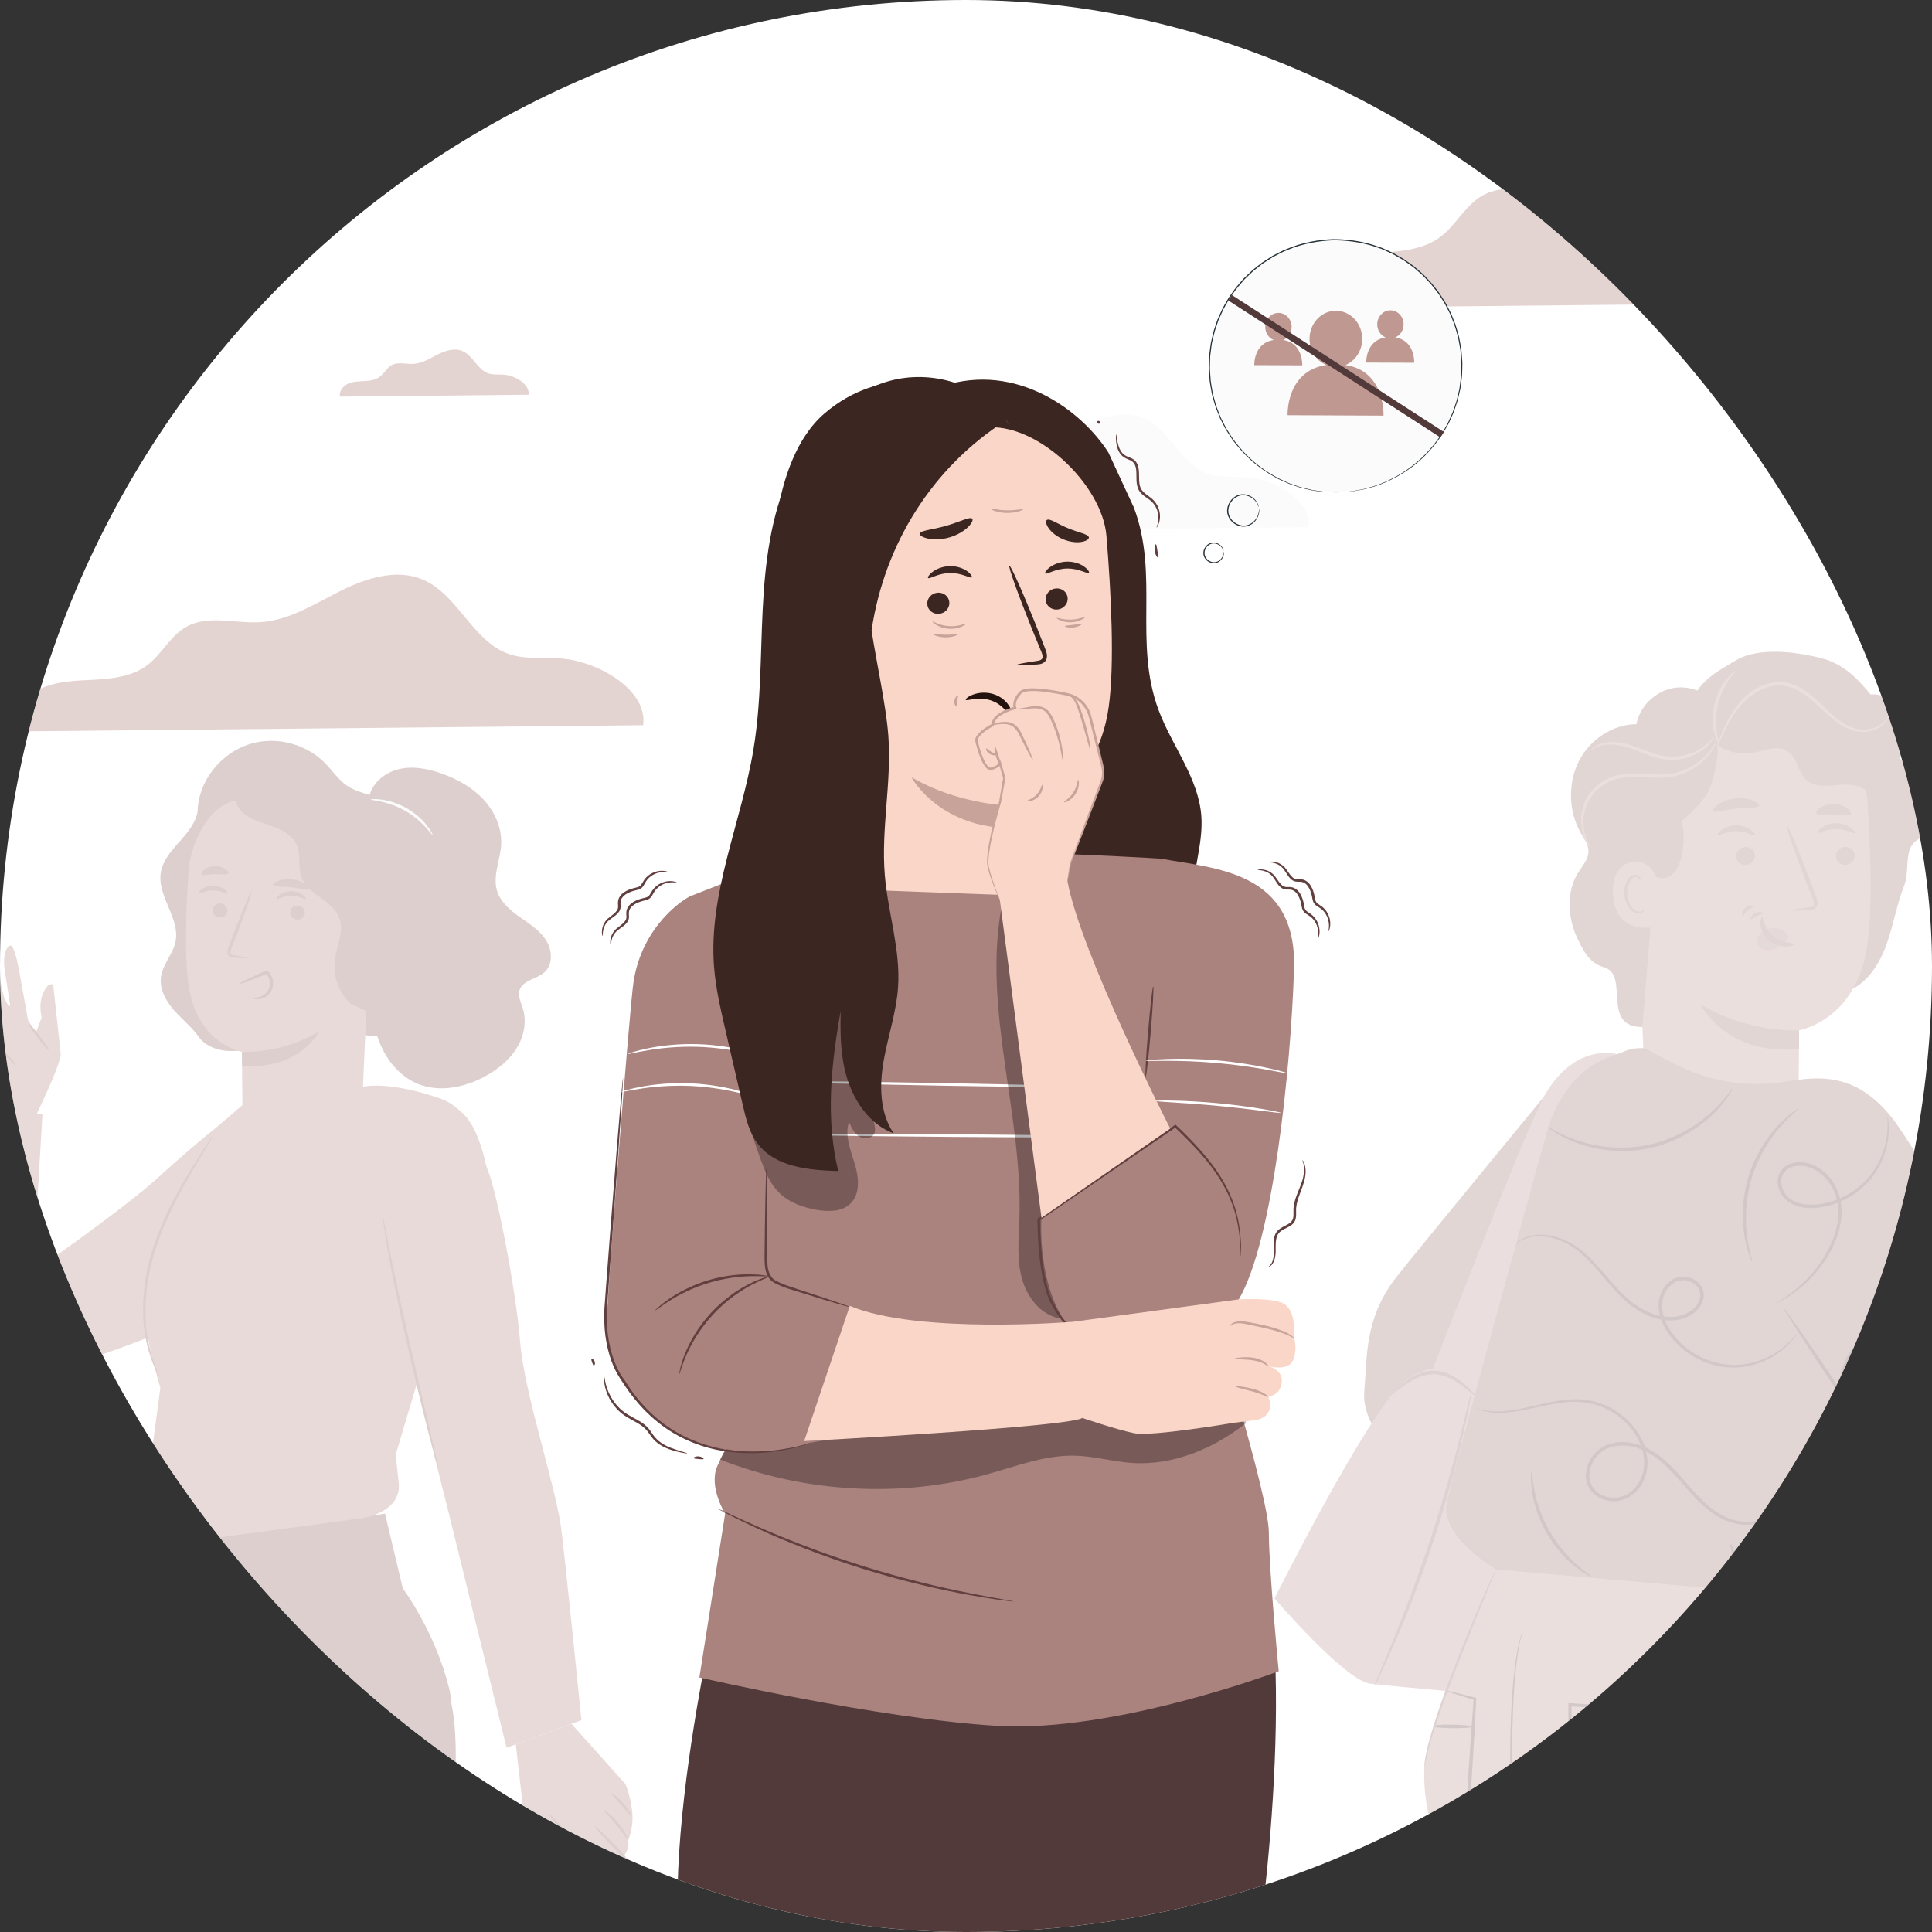 <svg width="48" height="48" viewBox="0 0 48 48" fill="none" xmlns="http://www.w3.org/2000/svg">
<rect x="0" y="0" width="48" height="48" fill="#333333" stroke="none"/>
<g clip-path="url(#clip0_1141_49267)">
<rect width="48" height="48" rx="24" fill="white"/>
<g clip-path="url(#clip1_1141_49267)">
<path d="M32.51 13.097C32.6 12.447 31.683 11.913 30.994 11.857C30.666 11.831 30.324 11.881 30.013 11.773C29.338 11.537 29.069 10.666 28.411 10.389C27.919 10.181 27.353 10.366 26.875 10.606C26.398 10.846 25.927 11.148 25.394 11.182C24.93 11.212 24.427 11.04 24.021 11.266C23.719 11.435 23.561 11.783 23.282 11.989C23.01 12.189 22.654 12.232 22.316 12.25C21.978 12.268 21.628 12.272 21.32 12.413C21.012 12.554 20.758 12.88 20.822 13.212L32.51 13.097Z" fill="#FBFBFB"/>
<g opacity="0.42">
<path d="M13.132 9.807C13.168 9.546 12.8 9.332 12.524 9.31C12.393 9.299 12.256 9.319 12.131 9.276C11.861 9.182 11.752 8.832 11.489 8.721C11.291 8.638 11.064 8.712 10.873 8.808C10.682 8.905 10.493 9.026 10.279 9.04C10.093 9.052 9.892 8.983 9.729 9.073C9.608 9.141 9.544 9.28 9.432 9.363C9.323 9.444 9.181 9.461 9.045 9.468C8.91 9.476 8.769 9.477 8.646 9.533C8.523 9.59 8.421 9.72 8.446 9.854L13.132 9.807Z" fill="#BF9892"/>
</g>
<g opacity="0.42">
<path d="M51.253 14.141C51.289 13.881 50.921 13.667 50.645 13.644C50.514 13.634 50.377 13.654 50.252 13.611C49.982 13.516 49.874 13.167 49.61 13.056C49.412 12.973 49.185 13.047 48.994 13.143C48.803 13.24 48.614 13.36 48.4 13.374C48.215 13.386 48.013 13.317 47.85 13.408C47.729 13.476 47.666 13.615 47.554 13.698C47.444 13.778 47.302 13.796 47.166 13.803C47.031 13.81 46.891 13.812 46.767 13.868C46.644 13.924 46.542 14.055 46.567 14.188L51.253 14.141Z" fill="#BF9892"/>
</g>
<g opacity="0.42">
<path d="M49.024 7.484C49.152 6.551 47.836 5.784 46.847 5.704C46.375 5.666 45.885 5.738 45.438 5.582C44.469 5.245 44.083 3.994 43.138 3.595C42.431 3.297 41.618 3.562 40.933 3.907C40.248 4.252 39.572 4.685 38.807 4.735C38.141 4.777 37.419 4.531 36.836 4.856C36.402 5.098 36.175 5.598 35.775 5.893C35.384 6.181 34.873 6.243 34.388 6.269C33.903 6.295 33.4 6.3 32.958 6.503C32.516 6.705 32.15 7.172 32.242 7.65L49.024 7.484Z" fill="#BF9892"/>
</g>
<g opacity="0.42">
<path d="M15.979 18.018C16.099 17.149 14.873 16.435 13.952 16.361C13.513 16.325 13.057 16.392 12.641 16.248C11.739 15.933 11.379 14.769 10.499 14.398C9.842 14.12 9.085 14.367 8.447 14.688C7.81 15.009 7.18 15.413 6.467 15.458C5.848 15.498 5.175 15.268 4.633 15.571C4.229 15.796 4.017 16.262 3.645 16.536C3.28 16.805 2.805 16.862 2.354 16.887C1.902 16.911 1.434 16.916 1.023 17.104C0.611 17.293 0.271 17.728 0.356 18.172L15.979 18.018Z" fill="#BF9892"/>
</g>
<path d="M31.098 49.48C31.098 49.48 32.239 42.626 31.383 38.522L18.098 38.64C18.098 38.64 16.162 46.258 17.075 49.528L31.098 49.48Z" fill="#533A3A"/>
<path d="M26.022 19.226C25.966 16.37 25.91 13.51 25.607 10.67L28.167 12.6C28.811 14.297 28.151 15.954 28.789 17.653C29.122 18.538 29.773 19.324 29.846 20.266C29.904 21.019 29.578 21.762 29.634 22.515C29.691 23.28 30.139 24.004 30.045 24.765C29.975 25.328 29.62 25.808 29.277 26.26C29.141 26.439 28.99 26.629 28.773 26.69C28.605 26.738 28.426 26.699 28.257 26.656C27.851 26.553 27.45 26.426 27.058 26.276C26.751 26.16 26.441 26.022 26.219 25.78C25.733 25.248 25.83 24.428 25.911 23.713C26.08 22.225 26.051 20.723 26.022 19.226Z" fill="#3C2621"/>
<path d="M15.084 32.623C15.107 31.911 15.644 25.023 15.739 24.4C15.958 22.966 17.028 22.314 17.158 22.263L19.16 21.477C21.403 20.853 28.849 21.334 28.849 21.334L30.079 32.554C30.079 32.554 31.523 37.161 31.524 38.073C31.524 38.985 31.769 41.521 31.769 41.521C31.769 41.521 27.701 43.056 24.764 42.878C21.825 42.7 17.376 41.676 17.376 41.676L18.016 37.605C18.016 37.605 17.598 36.938 17.821 36.426C17.887 36.275 17.958 36.119 18.029 36.008C17.498 35.96 16.823 35.692 16.339 35.293C15.028 34.212 15.062 33.334 15.084 32.623Z" fill="#AA827E"/>
<g opacity="0.3">
<path d="M30.955 35.357C30.151 35.994 29.139 36.417 28.116 36.346C27.645 36.314 27.184 36.179 26.713 36.166C25.97 36.145 25.258 36.425 24.542 36.624C22.382 37.226 19.981 37.087 17.895 36.262L18.035 36.004C19.226 36.228 20.071 35.854 20.071 35.854C23.274 35.339 25.196 34.645 28.44 34.713C29.291 34.731 30.176 34.797 30.917 35.216" fill="#040000"/>
</g>
<path d="M16.873 34.143C16.869 34.142 16.878 34.093 16.898 34.007C16.907 33.963 16.92 33.91 16.941 33.851C16.961 33.791 16.98 33.721 17.012 33.648C17.069 33.5 17.154 33.329 17.262 33.148C17.374 32.97 17.512 32.782 17.677 32.604C17.845 32.427 18.023 32.276 18.193 32.152C18.366 32.032 18.531 31.936 18.675 31.869C18.746 31.832 18.814 31.808 18.872 31.784C18.93 31.76 18.982 31.743 19.025 31.731C19.11 31.705 19.158 31.693 19.159 31.697C19.163 31.709 18.975 31.767 18.696 31.911C18.556 31.982 18.396 32.08 18.228 32.201C18.062 32.325 17.889 32.474 17.725 32.648C17.562 32.824 17.426 33.007 17.313 33.18C17.203 33.356 17.116 33.522 17.054 33.666C16.93 33.955 16.886 34.146 16.873 34.143Z" fill="#623F3F"/>
<path d="M16.28 32.554C16.277 32.551 16.308 32.521 16.365 32.47C16.421 32.418 16.509 32.349 16.622 32.271C16.848 32.114 17.186 31.932 17.589 31.809C17.993 31.688 18.376 31.653 18.651 31.66C18.788 31.662 18.899 31.671 18.975 31.683C19.051 31.694 19.092 31.702 19.092 31.707C19.09 31.718 18.922 31.7 18.651 31.706C18.38 31.712 18.005 31.753 17.608 31.872C17.212 31.992 16.877 32.164 16.648 32.31C16.418 32.455 16.288 32.563 16.28 32.554Z" fill="#623F3F"/>
<path d="M19.044 29.039C19.049 29.039 19.053 29.107 19.056 29.229C19.058 29.364 19.06 29.538 19.063 29.748C19.063 29.971 19.064 30.231 19.064 30.518C19.064 30.663 19.063 30.815 19.063 30.972C19.064 31.13 19.054 31.295 19.071 31.456C19.088 31.617 19.152 31.768 19.296 31.829C19.431 31.901 19.576 31.948 19.712 31.993C19.985 32.083 20.232 32.164 20.444 32.234C20.643 32.301 20.808 32.358 20.935 32.401C21.051 32.442 21.114 32.467 21.113 32.472C21.111 32.476 21.045 32.46 20.927 32.426C20.798 32.388 20.631 32.338 20.429 32.278C20.216 32.212 19.968 32.136 19.694 32.051C19.555 32.008 19.409 31.961 19.265 31.886C19.229 31.867 19.193 31.846 19.159 31.816C19.125 31.785 19.101 31.751 19.079 31.712C19.036 31.636 19.015 31.549 19.005 31.464C18.987 31.292 18.999 31.13 18.998 30.972C19 30.815 19.001 30.663 19.003 30.517C19.008 30.231 19.012 29.971 19.016 29.748C19.022 29.538 19.027 29.363 19.03 29.228C19.035 29.106 19.04 29.039 19.044 29.039Z" fill="#623F3F"/>
<path d="M15.477 26.782C15.479 26.782 15.479 26.793 15.478 26.815C15.477 26.841 15.476 26.873 15.474 26.912C15.469 27.003 15.462 27.128 15.453 27.286C15.43 27.615 15.399 28.082 15.36 28.658C15.318 29.239 15.268 29.927 15.214 30.692C15.186 31.075 15.156 31.477 15.125 31.893C15.11 32.1 15.095 32.312 15.08 32.527C15.073 32.74 15.075 32.958 15.104 33.175C15.161 33.586 15.287 33.995 15.525 34.299L15.528 34.303L15.528 34.304C15.909 34.932 16.438 35.41 16.995 35.682C17.551 35.959 18.11 36.048 18.569 36.061C19.03 36.074 19.398 36.018 19.648 35.97C19.773 35.945 19.868 35.921 19.933 35.905C19.962 35.897 19.986 35.891 20.006 35.886C20.022 35.881 20.031 35.88 20.031 35.88C20.032 35.881 20.024 35.885 20.008 35.892C19.992 35.898 19.968 35.906 19.936 35.916C19.872 35.937 19.777 35.964 19.652 35.992C19.404 36.048 19.034 36.111 18.568 36.103C18.105 36.096 17.537 36.012 16.97 35.733C16.403 35.459 15.861 34.975 15.474 34.338L15.478 34.343C15.222 34.017 15.099 33.606 15.04 33.184C15.01 32.963 15.008 32.741 15.015 32.524C15.031 32.308 15.047 32.096 15.062 31.887C15.094 31.471 15.124 31.069 15.154 30.687C15.214 29.923 15.268 29.234 15.314 28.654C15.362 28.079 15.4 27.613 15.428 27.284C15.443 27.126 15.454 27.002 15.462 26.912C15.467 26.872 15.47 26.84 15.473 26.815C15.474 26.793 15.476 26.782 15.477 26.782Z" fill="#623F3F"/>
<path d="M17.852 37.492C17.852 37.49 17.878 37.501 17.925 37.521C17.978 37.545 18.046 37.576 18.129 37.614C18.306 37.697 18.563 37.814 18.883 37.953C19.522 38.233 20.418 38.588 21.433 38.906C22.449 39.224 23.389 39.443 24.073 39.578C24.415 39.646 24.692 39.697 24.884 39.729C24.975 39.745 25.048 39.759 25.106 39.769C25.157 39.779 25.183 39.785 25.182 39.787C25.182 39.789 25.155 39.788 25.104 39.782C25.046 39.775 24.972 39.765 24.881 39.754C24.687 39.73 24.408 39.686 24.064 39.624C23.377 39.5 22.433 39.287 21.414 38.969C20.396 38.649 19.499 38.286 18.864 37.996C18.546 37.851 18.292 37.728 18.118 37.637C18.037 37.594 17.971 37.56 17.919 37.532C17.874 37.508 17.851 37.494 17.852 37.492Z" fill="#623F3F"/>
<path d="M19.026 27.047C19.026 27.044 19.057 27.035 19.115 27.018C19.174 27.002 19.262 26.981 19.376 26.96C19.605 26.916 19.94 26.878 20.356 26.871C20.771 26.862 21.265 26.876 21.813 26.882C22.361 26.891 22.963 26.901 23.595 26.911C24.857 26.937 25.999 26.961 26.834 26.979C27.243 26.99 27.577 27 27.816 27.007C27.926 27.011 28.015 27.015 28.082 27.018C28.143 27.021 28.175 27.024 28.175 27.026C28.175 27.029 28.143 27.03 28.082 27.031C28.014 27.032 27.926 27.032 27.815 27.032C27.576 27.031 27.242 27.028 26.833 27.025C25.997 27.013 24.856 26.996 23.594 26.977C22.962 26.964 22.36 26.953 21.811 26.942C21.263 26.932 20.77 26.914 20.356 26.917C19.942 26.918 19.609 26.949 19.38 26.985C19.266 27.002 19.177 27.019 19.118 27.031C19.059 27.043 19.027 27.049 19.026 27.047Z" fill="white"/>
<path d="M19.542 28.182C19.542 28.163 21.424 28.163 23.745 28.181C26.067 28.199 27.949 28.227 27.948 28.246C27.948 28.264 26.066 28.264 23.745 28.247C21.423 28.229 19.541 28.2 19.542 28.182Z" fill="white"/>
<path d="M15.594 26.186C15.592 26.182 15.639 26.165 15.724 26.139C15.809 26.112 15.934 26.08 16.09 26.047C16.401 25.982 16.842 25.927 17.329 25.941C17.816 25.956 18.253 26.036 18.56 26.119C18.714 26.161 18.837 26.2 18.92 26.232C19.004 26.263 19.049 26.282 19.047 26.287C19.044 26.297 18.857 26.235 18.549 26.165C18.241 26.094 17.809 26.022 17.327 26.008C16.845 25.994 16.409 26.04 16.098 26.094C15.786 26.146 15.596 26.197 15.594 26.186Z" fill="white"/>
<path d="M15.438 27.127C15.436 27.122 15.483 27.107 15.569 27.082C15.654 27.057 15.779 27.027 15.936 26.998C16.248 26.939 16.689 26.893 17.176 26.915C17.662 26.939 18.097 27.025 18.403 27.114C18.556 27.158 18.678 27.199 18.761 27.232C18.843 27.264 18.889 27.284 18.887 27.288C18.883 27.299 18.698 27.235 18.391 27.159C18.085 27.083 17.654 27.004 17.173 26.981C16.692 26.959 16.256 26.997 15.943 27.044C15.631 27.091 15.44 27.137 15.438 27.127Z" fill="white"/>
<g opacity="0.3">
<path d="M17.982 22.222L21.403 25.069C21.487 25.528 21.642 27.483 21.726 27.942C21.739 28.014 21.752 28.09 21.724 28.157C21.667 28.294 21.465 28.314 21.341 28.233C21.216 28.152 21.151 28.007 21.093 27.87C20.982 28.206 21.128 28.565 21.233 28.903C21.337 29.241 21.382 29.657 21.128 29.904C20.92 30.106 20.591 30.109 20.305 30.061C19.954 30.002 19.6 29.877 19.349 29.625C19.128 29.403 19.007 29.104 18.899 28.81C18.133 26.712 17.818 24.45 17.982 22.222Z" fill="#040000"/>
</g>
<g opacity="0.3">
<path d="M24.875 22.583C25.675 23.938 25.922 25.539 26.153 27.096C26.427 28.936 26.229 30.898 26.328 32.756C25.843 32.669 25.499 32.207 25.379 31.729C25.258 31.251 25.312 30.748 25.327 30.256C25.407 27.685 24.424 25.114 24.875 22.583Z" fill="#040000"/>
</g>
<path d="M28.849 21.334C30.189 21.584 32.23 21.635 32.15 24.08C32.069 26.566 31.627 30.845 30.777 32.283C29.928 33.721 28.882 34.408 27.28 33.591C25.679 32.774 25.875 30.257 25.875 30.257L29.017 27.904L28.555 27.315L28.849 21.334Z" fill="#AA827E"/>
<path d="M29.332 33.772C29.332 33.773 29.323 33.777 29.305 33.783C29.282 33.791 29.255 33.8 29.221 33.81C29.147 33.831 29.037 33.861 28.891 33.885C28.604 33.932 28.158 33.964 27.649 33.783C27.138 33.613 26.613 33.186 26.224 32.583C26.129 32.43 26.044 32.264 25.989 32.08C25.936 31.899 25.896 31.71 25.864 31.515C25.802 31.126 25.781 30.717 25.774 30.297L25.773 30.28L25.788 30.27C26.044 30.095 26.313 29.911 26.587 29.724C27.528 29.083 28.415 28.478 29.184 27.954L29.204 27.94L29.221 27.957C29.625 28.343 29.98 28.722 30.238 29.102C30.369 29.291 30.471 29.482 30.554 29.663C30.633 29.845 30.694 30.019 30.732 30.18C30.812 30.502 30.826 30.764 30.834 30.941C30.836 31.03 30.833 31.098 30.833 31.143C30.832 31.189 30.831 31.213 30.829 31.213C30.827 31.213 30.825 31.189 30.824 31.143C30.822 31.093 30.819 31.026 30.816 30.942C30.802 30.766 30.783 30.506 30.699 30.189C30.659 30.031 30.596 29.86 30.516 29.68C30.431 29.503 30.33 29.316 30.198 29.13C29.94 28.756 29.585 28.383 29.18 28L29.217 28.003C28.449 28.529 27.563 29.136 26.624 29.779C26.35 29.966 26.081 30.15 25.825 30.325L25.839 30.297C25.845 30.715 25.866 31.122 25.926 31.507C25.956 31.699 25.996 31.886 26.047 32.064C26.099 32.24 26.181 32.404 26.273 32.553C26.653 33.148 27.165 33.572 27.664 33.743C28.161 33.926 28.601 33.903 28.888 33.863C29.032 33.843 29.143 33.816 29.218 33.8C29.253 33.791 29.28 33.784 29.303 33.779C29.322 33.773 29.332 33.772 29.332 33.772Z" fill="#623F3F"/>
<path d="M28.463 26.756C28.444 26.755 28.472 26.25 28.524 25.629C28.576 25.008 28.633 24.507 28.651 24.508C28.669 24.509 28.642 25.014 28.59 25.635C28.537 26.256 28.48 26.757 28.463 26.756Z" fill="#623F3F"/>
<path d="M28.469 26.353C28.468 26.348 28.518 26.341 28.607 26.333C28.697 26.324 28.827 26.316 28.988 26.31C29.31 26.298 29.756 26.302 30.247 26.345C30.737 26.389 31.177 26.464 31.491 26.533C31.649 26.567 31.775 26.598 31.862 26.623C31.949 26.647 31.996 26.662 31.995 26.667C31.994 26.671 31.944 26.664 31.856 26.648C31.754 26.628 31.629 26.605 31.483 26.578C31.166 26.521 30.728 26.454 30.241 26.411C29.753 26.367 29.31 26.356 28.989 26.356C28.84 26.357 28.713 26.357 28.609 26.358C28.519 26.36 28.469 26.358 28.469 26.353Z" fill="white"/>
<path d="M28.697 27.352C28.697 27.348 28.741 27.345 28.821 27.343C28.901 27.34 29.016 27.341 29.159 27.344C29.444 27.35 29.836 27.369 30.269 27.41C30.702 27.452 31.092 27.506 31.373 27.554C31.513 27.578 31.627 27.599 31.704 27.616C31.782 27.633 31.825 27.644 31.824 27.649C31.822 27.658 31.648 27.636 31.366 27.6C31.084 27.564 30.694 27.517 30.263 27.476C29.831 27.435 29.44 27.408 29.156 27.391C28.873 27.373 28.697 27.362 28.697 27.352Z" fill="white"/>
<path d="M31.244 21.615C31.243 21.611 31.279 21.598 31.346 21.6C31.411 21.603 31.511 21.624 31.607 21.701C31.707 21.775 31.755 21.923 31.865 22.006C31.892 22.025 31.923 22.036 31.958 22.038C31.994 22.04 32.036 22.034 32.083 22.042C32.178 22.056 32.258 22.127 32.304 22.207C32.352 22.288 32.377 22.375 32.394 22.458C32.403 22.501 32.406 22.54 32.418 22.572C32.429 22.604 32.451 22.628 32.479 22.649C32.536 22.688 32.607 22.732 32.652 22.787C32.699 22.841 32.731 22.9 32.751 22.956C32.793 23.07 32.789 23.17 32.776 23.235C32.763 23.3 32.743 23.332 32.74 23.33C32.735 23.328 32.745 23.294 32.75 23.231C32.755 23.169 32.751 23.076 32.708 22.973C32.686 22.923 32.655 22.87 32.611 22.823C32.567 22.774 32.511 22.743 32.442 22.697C32.41 22.674 32.374 22.638 32.359 22.594C32.342 22.551 32.339 22.508 32.33 22.47C32.314 22.391 32.289 22.311 32.247 22.24C32.206 22.169 32.144 22.116 32.072 22.105C32.038 22.097 31.997 22.103 31.953 22.1C31.909 22.097 31.864 22.08 31.829 22.054C31.76 22.002 31.724 21.935 31.687 21.879C31.651 21.821 31.617 21.771 31.577 21.735C31.495 21.661 31.404 21.635 31.343 21.625C31.281 21.616 31.245 21.62 31.244 21.615Z" fill="#623F3F"/>
<path d="M31.511 21.421C31.51 21.418 31.545 21.404 31.612 21.407C31.677 21.41 31.778 21.43 31.873 21.508C31.974 21.582 32.022 21.73 32.131 21.812C32.159 21.832 32.189 21.843 32.224 21.845C32.26 21.847 32.302 21.84 32.349 21.849C32.444 21.863 32.524 21.934 32.57 22.014C32.618 22.095 32.644 22.181 32.66 22.265C32.669 22.308 32.672 22.347 32.684 22.379C32.696 22.411 32.717 22.434 32.745 22.456C32.802 22.495 32.873 22.539 32.918 22.594C32.965 22.648 32.997 22.707 33.017 22.763C33.059 22.877 33.055 22.977 33.042 23.041C33.029 23.106 33.009 23.138 33.006 23.137C33.001 23.135 33.012 23.101 33.017 23.038C33.021 22.976 33.017 22.882 32.974 22.78C32.952 22.729 32.921 22.677 32.877 22.63C32.833 22.581 32.777 22.549 32.709 22.504C32.676 22.481 32.641 22.445 32.625 22.401C32.608 22.357 32.605 22.315 32.596 22.276C32.58 22.198 32.555 22.117 32.513 22.047C32.472 21.976 32.41 21.922 32.338 21.912C32.304 21.904 32.264 21.909 32.22 21.906C32.175 21.904 32.13 21.887 32.096 21.861C32.026 21.809 31.99 21.741 31.953 21.685C31.917 21.628 31.884 21.578 31.843 21.542C31.761 21.468 31.67 21.441 31.609 21.432C31.547 21.423 31.511 21.427 31.511 21.421Z" fill="#623F3F"/>
<path d="M20.489 10.268C21.913 9.053 23.411 9.593 23.411 9.593C25.275 8.987 26.881 10.212 27.539 11.245L28.166 12.6C27.003 14.511 24.702 15.679 22.511 16.131C21.836 16.27 21.114 16.319 20.475 16.059C19.745 15.764 19.416 15.183 19.184 14.43C19.184 14.43 19.066 11.484 20.489 10.268Z" fill="#3C2621"/>
<path d="M24.451 10.626C25.731 10.465 27.383 12.026 27.489 13.312C27.607 14.74 27.695 16.489 27.546 17.56C27.247 19.713 25.607 20.018 25.607 20.018L25.646 22.263L20.835 22.084L20.572 12.492L20.545 11.8L24.451 10.626Z" fill="#FAD6C8"/>
<path d="M26.526 14.862C26.534 15.007 26.418 15.133 26.266 15.144C26.115 15.156 25.986 15.047 25.978 14.902C25.97 14.756 26.086 14.63 26.238 14.619C26.389 14.608 26.518 14.716 26.526 14.862Z" fill="#3C2621"/>
<path d="M27.053 14.232C27.02 14.269 26.808 14.119 26.512 14.125C26.216 14.127 26.002 14.284 25.969 14.248C25.953 14.233 25.986 14.167 26.079 14.096C26.171 14.026 26.329 13.956 26.514 13.953C26.698 13.951 26.855 14.015 26.945 14.084C27.037 14.152 27.07 14.216 27.053 14.232Z" fill="#3C2621"/>
<path d="M23.586 14.968C23.594 15.114 23.477 15.24 23.326 15.251C23.175 15.262 23.046 15.154 23.038 15.008C23.029 14.863 23.146 14.736 23.297 14.725C23.449 14.714 23.578 14.823 23.586 14.968Z" fill="#3C2621"/>
<path d="M24.143 14.344C24.11 14.38 23.898 14.23 23.602 14.237C23.306 14.239 23.091 14.396 23.058 14.36C23.043 14.345 23.076 14.279 23.169 14.208C23.261 14.137 23.419 14.068 23.603 14.065C23.787 14.062 23.944 14.127 24.035 14.195C24.127 14.264 24.159 14.328 24.143 14.344Z" fill="#3C2621"/>
<path d="M25.26 16.52C25.258 16.503 25.442 16.468 25.739 16.424C25.815 16.415 25.886 16.398 25.898 16.347C25.915 16.292 25.882 16.211 25.843 16.124C25.769 15.942 25.691 15.752 25.609 15.552C25.282 14.738 25.044 14.068 25.077 14.055C25.11 14.042 25.402 14.692 25.728 15.506C25.807 15.707 25.882 15.898 25.953 16.081C25.983 16.166 26.035 16.263 25.998 16.377C25.979 16.434 25.924 16.476 25.876 16.49C25.828 16.505 25.785 16.507 25.748 16.51C25.448 16.532 25.262 16.537 25.26 16.52Z" fill="#3C2621"/>
<path d="M25.606 20.024C25.606 20.024 24.091 20.142 22.644 19.31C22.644 19.31 23.428 20.792 25.646 20.553L25.606 20.024Z" fill="#C8A399"/>
<path d="M25.138 17.833C25.093 17.851 24.991 17.546 24.658 17.416C24.325 17.286 24.011 17.428 23.994 17.387C23.984 17.369 24.047 17.303 24.183 17.254C24.317 17.204 24.527 17.182 24.731 17.261C24.935 17.341 25.062 17.496 25.114 17.617C25.169 17.741 25.16 17.828 25.138 17.833Z" fill="#22120E"/>
<path d="M22.851 13.26C22.866 13.175 23.164 13.164 23.5 13.064C23.838 12.972 24.098 12.825 24.155 12.888C24.181 12.919 24.146 13.002 24.047 13.098C23.949 13.193 23.784 13.296 23.582 13.354C23.381 13.411 23.186 13.41 23.053 13.38C22.919 13.351 22.845 13.3 22.851 13.26Z" fill="#3C2621"/>
<path d="M26.012 12.916C26.09 12.875 26.279 13.021 26.535 13.123C26.788 13.232 27.027 13.263 27.052 13.348C27.062 13.388 27.003 13.438 26.885 13.461C26.769 13.485 26.593 13.473 26.418 13.4C26.244 13.328 26.112 13.213 26.047 13.114C25.98 13.014 25.976 12.938 26.012 12.916Z" fill="#3C2621"/>
<path d="M18.719 18.622C18.909 17.48 18.891 16.315 18.948 15.159C19.005 14.002 19.144 12.828 19.622 11.773C20.099 10.718 20.962 9.789 22.076 9.471C23.131 9.17 24.398 9.537 24.991 10.447C23.162 11.613 21.974 13.516 21.654 15.661C21.772 16.445 22.011 17.51 22.069 18.258C22.16 19.418 21.886 20.584 21.983 21.743C22.06 22.677 22.377 23.594 22.312 24.529C22.27 25.149 22.061 25.744 21.954 26.356C21.847 26.968 21.854 27.642 22.202 28.157C21.502 27.897 21.086 27.153 20.955 26.418C20.878 25.989 20.877 25.553 20.887 25.116C20.648 26.454 20.509 27.783 20.826 29.095C20.101 29.072 19.275 29 18.832 28.425C18.616 28.145 18.531 27.789 18.452 27.444C18.306 26.813 18.16 26.182 18.014 25.551C17.898 25.046 17.781 24.538 17.74 24.021C17.598 22.189 18.418 20.434 18.719 18.622Z" fill="#3C2621"/>
<path d="M25.083 10.599C25.055 10.546 25.024 10.496 24.991 10.447C24.997 10.443 25.003 10.439 25.009 10.435L25.083 10.599Z" fill="#623F3F"/>
<path d="M23.169 15.443C23.179 15.427 23.344 15.544 23.581 15.556C23.818 15.573 23.996 15.476 24.004 15.493C24.008 15.5 23.97 15.535 23.894 15.568C23.819 15.602 23.704 15.629 23.577 15.622C23.45 15.614 23.34 15.573 23.269 15.531C23.197 15.488 23.163 15.449 23.169 15.443Z" fill="#C8A399"/>
<path d="M26.253 15.355C26.261 15.337 26.412 15.402 26.607 15.394C26.803 15.389 26.949 15.315 26.959 15.332C26.97 15.345 26.825 15.454 26.609 15.46C26.394 15.468 26.242 15.368 26.253 15.355Z" fill="#C8A399"/>
<path d="M26.458 15.556C26.461 15.537 26.553 15.537 26.663 15.524C26.773 15.511 26.862 15.489 26.869 15.507C26.876 15.523 26.791 15.575 26.67 15.589C26.55 15.604 26.454 15.573 26.458 15.556Z" fill="#C8A399"/>
<path d="M23.175 15.749C23.181 15.731 23.315 15.766 23.481 15.769C23.648 15.774 23.783 15.745 23.788 15.763C23.795 15.779 23.66 15.84 23.48 15.835C23.3 15.832 23.168 15.765 23.175 15.749Z" fill="#C8A399"/>
<path d="M23.763 17.547C23.748 17.556 23.7 17.495 23.713 17.407C23.725 17.318 23.788 17.272 23.8 17.286C23.814 17.299 23.787 17.35 23.778 17.416C23.768 17.481 23.78 17.538 23.763 17.547Z" fill="#C8A399"/>
<path d="M24.602 12.637C24.608 12.618 24.786 12.675 25.011 12.678C25.236 12.684 25.415 12.634 25.421 12.652C25.428 12.668 25.248 12.749 25.009 12.744C24.771 12.74 24.594 12.652 24.602 12.637Z" fill="#C8A399"/>
<path d="M15.181 23.514C15.178 23.515 15.162 23.481 15.161 23.414C15.16 23.348 15.175 23.247 15.247 23.147C15.316 23.043 15.461 22.987 15.537 22.873C15.555 22.845 15.564 22.813 15.564 22.778C15.565 22.743 15.555 22.7 15.562 22.653C15.57 22.557 15.637 22.474 15.714 22.423C15.792 22.371 15.877 22.341 15.96 22.32C16.002 22.309 16.041 22.303 16.073 22.289C16.104 22.276 16.126 22.254 16.146 22.224C16.182 22.165 16.221 22.092 16.274 22.044C16.326 21.994 16.383 21.959 16.439 21.935C16.55 21.887 16.65 21.886 16.715 21.895C16.781 21.905 16.814 21.922 16.812 21.926C16.811 21.931 16.776 21.922 16.713 21.921C16.651 21.92 16.558 21.928 16.458 21.978C16.408 22.002 16.357 22.036 16.313 22.083C16.266 22.129 16.238 22.186 16.197 22.258C16.176 22.292 16.142 22.329 16.098 22.347C16.056 22.365 16.014 22.371 15.976 22.382C15.899 22.403 15.819 22.432 15.751 22.477C15.683 22.523 15.633 22.587 15.626 22.66C15.62 22.695 15.627 22.734 15.627 22.778C15.627 22.823 15.612 22.869 15.588 22.905C15.54 22.977 15.475 23.017 15.421 23.057C15.365 23.096 15.317 23.132 15.283 23.175C15.214 23.261 15.193 23.353 15.186 23.415C15.18 23.477 15.187 23.513 15.181 23.514Z" fill="#623F3F"/>
<path d="M14.974 23.258C14.971 23.259 14.956 23.225 14.954 23.158C14.953 23.092 14.968 22.991 15.04 22.891C15.109 22.787 15.254 22.731 15.33 22.617C15.348 22.589 15.357 22.557 15.357 22.522C15.358 22.487 15.348 22.444 15.355 22.397C15.363 22.301 15.43 22.218 15.507 22.167C15.585 22.115 15.67 22.085 15.753 22.064C15.795 22.053 15.834 22.047 15.866 22.033C15.897 22.02 15.919 21.998 15.939 21.968C15.975 21.909 16.014 21.835 16.067 21.788C16.119 21.738 16.176 21.703 16.232 21.679C16.343 21.631 16.443 21.63 16.508 21.639C16.574 21.649 16.607 21.666 16.605 21.67C16.604 21.675 16.569 21.666 16.506 21.665C16.444 21.664 16.351 21.672 16.251 21.722C16.201 21.746 16.15 21.78 16.106 21.827C16.059 21.873 16.032 21.93 15.99 22.002C15.969 22.036 15.935 22.073 15.891 22.091C15.849 22.109 15.807 22.115 15.769 22.126C15.691 22.147 15.612 22.175 15.544 22.221C15.476 22.267 15.426 22.331 15.419 22.404C15.413 22.439 15.42 22.478 15.419 22.522C15.419 22.567 15.405 22.613 15.381 22.649C15.333 22.721 15.268 22.761 15.214 22.801C15.158 22.84 15.11 22.876 15.076 22.919C15.008 23.005 14.986 23.097 14.979 23.159C14.973 23.222 14.979 23.257 14.974 23.258Z" fill="#623F3F"/>
<path d="M27.73 10.792C27.734 10.792 27.74 10.831 27.75 10.899C27.762 10.966 27.775 11.068 27.829 11.174C27.856 11.227 27.895 11.279 27.953 11.314C28.008 11.352 28.088 11.364 28.164 11.416C28.241 11.47 28.282 11.568 28.291 11.66C28.303 11.753 28.297 11.846 28.302 11.939C28.306 12.031 28.324 12.117 28.373 12.182C28.422 12.247 28.494 12.294 28.56 12.344C28.701 12.438 28.786 12.587 28.808 12.713C28.834 12.84 28.813 12.946 28.788 13.012C28.763 13.079 28.738 13.11 28.735 13.108C28.73 13.106 28.747 13.071 28.764 13.005C28.779 12.94 28.792 12.84 28.762 12.723C28.735 12.606 28.66 12.48 28.525 12.393C28.46 12.345 28.382 12.299 28.322 12.221C28.261 12.142 28.24 12.039 28.236 11.942C28.231 11.845 28.237 11.752 28.227 11.668C28.219 11.583 28.187 11.509 28.128 11.465C28.07 11.421 27.989 11.406 27.923 11.36C27.856 11.316 27.814 11.253 27.786 11.195C27.734 11.075 27.729 10.971 27.725 10.901C27.722 10.832 27.725 10.793 27.73 10.792Z" fill="#623F3F"/>
<path d="M27.268 10.465C27.281 10.452 27.304 10.454 27.319 10.469C27.334 10.484 27.336 10.507 27.323 10.52C27.31 10.532 27.288 10.531 27.272 10.515C27.257 10.5 27.256 10.478 27.268 10.465Z" fill="#623F3F"/>
<path d="M28.77 13.851C28.754 13.859 28.706 13.792 28.691 13.696C28.675 13.599 28.698 13.52 28.716 13.523C28.735 13.525 28.741 13.598 28.756 13.685C28.77 13.772 28.787 13.843 28.77 13.851Z" fill="#623F3F"/>
<path d="M15.011 34.201C15.024 34.199 15.021 34.372 15.131 34.614C15.186 34.734 15.271 34.869 15.396 34.99C15.519 35.116 15.693 35.197 15.875 35.3C15.964 35.353 16.05 35.415 16.116 35.494C16.181 35.572 16.223 35.656 16.281 35.718C16.395 35.847 16.54 35.92 16.662 35.969C16.911 36.064 17.077 36.096 17.074 36.108C17.073 36.112 17.031 36.108 16.957 36.094C16.883 36.08 16.775 36.058 16.646 36.013C16.518 35.968 16.363 35.897 16.236 35.759C16.172 35.691 16.126 35.605 16.067 35.536C16.007 35.465 15.928 35.408 15.841 35.357C15.754 35.305 15.664 35.261 15.579 35.209C15.494 35.158 15.418 35.098 15.354 35.033C15.224 34.904 15.14 34.759 15.088 34.633C15.036 34.505 15.017 34.395 15.009 34.32C15.002 34.243 15.008 34.201 15.011 34.201Z" fill="#623F3F"/>
<path d="M14.696 33.767C14.707 33.753 14.755 33.772 14.774 33.828C14.794 33.884 14.768 33.93 14.751 33.925C14.733 33.92 14.726 33.886 14.712 33.85C14.7 33.813 14.685 33.782 14.696 33.767Z" fill="#623F3F"/>
<path d="M17.234 36.223C17.229 36.206 17.286 36.176 17.362 36.184C17.437 36.191 17.488 36.23 17.48 36.246C17.473 36.263 17.419 36.255 17.355 36.249C17.292 36.243 17.238 36.241 17.234 36.223Z" fill="#623F3F"/>
<path d="M30.777 32.283C30.777 32.283 31.649 32.227 31.912 32.401C32.175 32.576 32.153 33.043 32.153 33.043V33.247C32.153 33.247 32.241 33.52 32.127 33.791C32.004 34.085 31.512 33.94 31.512 33.94C31.512 33.94 31.874 34.022 31.845 34.343C31.816 34.664 31.512 34.704 31.512 34.704C31.512 34.704 31.587 34.876 31.543 35.015C31.459 35.277 31.154 35.287 31.154 35.287L30.629 35.352C30.629 35.352 28.617 35.696 28.18 35.608C27.743 35.52 26.89 35.229 26.89 35.229L26.664 32.839L30.777 32.283Z" fill="#FAD6C8"/>
<path d="M26.664 32.839C26.664 32.839 22.804 33.157 21.113 32.444L19.979 35.804C19.979 35.804 26.549 35.455 26.89 35.229C27.231 35.003 26.664 32.839 26.664 32.839Z" fill="#FAD6C8"/>
<path d="M30.701 34.446C30.705 34.431 30.895 34.446 31.128 34.505C31.363 34.565 31.523 34.691 31.512 34.704C31.501 34.719 31.337 34.626 31.111 34.569C30.885 34.511 30.696 34.466 30.701 34.446Z" fill="#C8A399"/>
<path d="M30.682 33.751C30.682 33.742 30.73 33.733 30.81 33.726C30.889 33.719 31 33.712 31.124 33.73C31.248 33.746 31.357 33.793 31.423 33.841C31.491 33.891 31.517 33.936 31.512 33.94C31.504 33.948 31.466 33.916 31.399 33.881C31.331 33.846 31.232 33.81 31.115 33.795C30.998 33.778 30.89 33.777 30.811 33.772C30.731 33.768 30.681 33.76 30.682 33.751Z" fill="#C8A399"/>
<path d="M30.547 32.958C30.543 32.956 30.552 32.932 30.585 32.9C30.619 32.868 30.682 32.837 30.762 32.83C30.843 32.821 30.939 32.832 31.039 32.852C31.139 32.87 31.25 32.891 31.366 32.916C31.597 32.967 31.804 33.032 31.945 33.101C32.087 33.17 32.158 33.241 32.152 33.247C32.146 33.255 32.069 33.199 31.927 33.144C31.785 33.087 31.581 33.03 31.352 32.98C31.238 32.956 31.131 32.933 31.027 32.911C30.928 32.888 30.84 32.874 30.766 32.876C30.613 32.877 30.553 32.966 30.547 32.958Z" fill="#C8A399"/>
<path d="M29.074 28.039C29.074 28.039 26.841 23.669 26.52 21.889L24.817 22.176L25.875 30.256L29.074 28.039Z" fill="#FAD6C8"/>
<path d="M26.512 21.933L26.596 21.453L27.371 19.41C27.415 19.295 27.422 19.17 27.393 19.051L27.085 17.804C27.016 17.524 26.794 17.309 26.512 17.249C26.081 17.158 25.484 17.064 25.353 17.206C25.143 17.436 25.22 17.589 25.22 17.589C25.22 17.589 24.665 17.723 24.665 18.01C24.665 18.01 24.225 18.239 24.263 18.412C24.301 18.584 24.454 19.138 24.627 19.1C24.799 19.062 24.848 18.966 24.848 18.966L24.951 19.33L24.848 19.923C24.848 19.923 24.473 21.185 24.55 21.529C24.626 21.874 24.848 22.372 24.848 22.372" fill="#FAD6C8"/>
<path d="M24.848 22.371C24.847 22.372 24.839 22.358 24.826 22.331C24.812 22.3 24.794 22.26 24.771 22.21C24.726 22.102 24.659 21.944 24.59 21.733C24.559 21.629 24.515 21.509 24.523 21.37C24.527 21.235 24.549 21.091 24.576 20.937C24.632 20.631 24.717 20.288 24.823 19.915L24.822 19.918C24.854 19.73 24.888 19.531 24.923 19.325L24.924 19.337C24.891 19.224 24.855 19.1 24.819 18.974L24.874 18.979C24.831 19.047 24.77 19.081 24.704 19.108C24.669 19.118 24.645 19.133 24.593 19.13C24.55 19.12 24.515 19.095 24.492 19.067C24.399 18.953 24.353 18.82 24.307 18.687C24.285 18.619 24.265 18.551 24.247 18.481L24.234 18.428C24.231 18.412 24.227 18.382 24.232 18.362C24.24 18.317 24.265 18.285 24.287 18.253C24.389 18.135 24.516 18.056 24.649 17.981L24.632 18.01C24.636 17.868 24.748 17.766 24.855 17.703C24.965 17.637 25.085 17.591 25.211 17.557L25.19 17.604C25.159 17.523 25.174 17.447 25.202 17.377C25.23 17.307 25.274 17.244 25.324 17.189C25.399 17.116 25.494 17.111 25.575 17.103C25.66 17.098 25.742 17.102 25.824 17.108C25.988 17.121 26.147 17.146 26.304 17.175C26.383 17.19 26.459 17.205 26.537 17.223C26.616 17.242 26.692 17.273 26.761 17.315C26.899 17.397 27.007 17.524 27.07 17.667C27.102 17.738 27.119 17.815 27.136 17.885C27.154 17.956 27.171 18.028 27.188 18.098C27.223 18.238 27.256 18.377 27.29 18.512C27.323 18.648 27.355 18.78 27.387 18.91C27.401 18.976 27.42 19.037 27.431 19.105C27.441 19.173 27.439 19.241 27.427 19.306C27.417 19.372 27.39 19.433 27.369 19.49C27.346 19.548 27.325 19.605 27.303 19.66C27.26 19.773 27.218 19.881 27.178 19.987C27.096 20.197 27.021 20.394 26.951 20.576C26.811 20.934 26.695 21.233 26.607 21.458L26.608 21.456C26.578 21.607 26.556 21.725 26.539 21.812C26.531 21.849 26.525 21.879 26.519 21.904C26.515 21.924 26.512 21.935 26.511 21.934C26.51 21.934 26.51 21.923 26.513 21.902C26.516 21.877 26.52 21.847 26.526 21.809C26.539 21.723 26.558 21.603 26.582 21.451V21.45L26.583 21.449C26.667 21.222 26.778 20.922 26.911 20.561C26.979 20.379 27.053 20.181 27.131 19.97C27.171 19.864 27.212 19.755 27.254 19.643C27.275 19.586 27.297 19.529 27.318 19.472C27.34 19.413 27.363 19.357 27.372 19.297C27.383 19.237 27.383 19.176 27.374 19.114C27.364 19.054 27.345 18.988 27.33 18.924C27.297 18.795 27.264 18.662 27.23 18.527C27.197 18.392 27.163 18.254 27.127 18.113C27.11 18.043 27.092 17.972 27.075 17.901C27.056 17.828 27.041 17.758 27.011 17.693C26.953 17.562 26.853 17.446 26.726 17.37C26.601 17.29 26.447 17.271 26.291 17.24C26.135 17.212 25.978 17.188 25.818 17.174C25.738 17.168 25.658 17.165 25.578 17.17C25.501 17.176 25.416 17.188 25.371 17.235C25.325 17.286 25.286 17.342 25.261 17.402C25.236 17.46 25.229 17.53 25.247 17.575L25.261 17.612L25.225 17.622C25.106 17.653 24.988 17.698 24.887 17.76C24.785 17.819 24.697 17.908 24.695 18.01L24.695 18.029L24.678 18.039C24.551 18.108 24.424 18.189 24.335 18.293C24.316 18.319 24.296 18.347 24.293 18.374C24.287 18.396 24.298 18.431 24.306 18.466C24.323 18.534 24.343 18.602 24.364 18.668C24.408 18.797 24.456 18.931 24.535 19.026C24.555 19.051 24.579 19.064 24.6 19.071C24.616 19.074 24.655 19.062 24.681 19.052C24.738 19.032 24.793 18.995 24.82 18.953L24.857 18.895L24.875 18.958C24.91 19.084 24.945 19.209 24.977 19.321L24.979 19.328L24.978 19.334C24.941 19.541 24.905 19.739 24.872 19.926L24.871 19.928L24.871 19.929C24.762 20.3 24.675 20.641 24.615 20.945C24.587 21.096 24.563 21.239 24.557 21.371C24.547 21.502 24.587 21.618 24.616 21.724C24.68 21.934 24.742 22.094 24.783 22.203C24.803 22.254 24.819 22.295 24.831 22.327C24.845 22.356 24.85 22.371 24.848 22.371Z" fill="#C8A399"/>
<path d="M24.642 18.011C24.64 18.004 24.719 17.967 24.86 17.942C24.93 17.932 25.02 17.925 25.116 17.957C25.213 17.987 25.298 18.071 25.351 18.167C25.546 18.553 25.674 18.87 25.66 18.879C25.642 18.888 25.483 18.577 25.294 18.2C25.243 18.111 25.175 18.043 25.095 18.014C25.015 17.984 24.933 17.984 24.866 17.989C24.73 18.001 24.644 18.021 24.642 18.011Z" fill="#C8A399"/>
<path d="M24.716 18.541C24.734 18.538 24.768 18.654 24.814 18.794C24.859 18.934 24.901 19.048 24.884 19.056C24.868 19.064 24.798 18.96 24.751 18.815C24.704 18.669 24.699 18.544 24.716 18.541Z" fill="#C8A399"/>
<path d="M24.505 18.595C24.522 18.587 24.561 18.642 24.628 18.678C24.695 18.717 24.761 18.722 24.764 18.74C24.769 18.758 24.684 18.786 24.596 18.735C24.507 18.686 24.487 18.599 24.505 18.595Z" fill="#C8A399"/>
<path d="M26.405 18.895C26.384 18.899 26.356 18.423 26.115 17.901C26.058 17.772 25.983 17.658 25.872 17.623C25.761 17.585 25.648 17.599 25.556 17.61C25.369 17.641 25.246 17.625 25.248 17.613C25.25 17.606 25.363 17.606 25.549 17.564C25.641 17.547 25.76 17.525 25.891 17.565C25.956 17.585 26.018 17.628 26.064 17.685C26.111 17.741 26.145 17.807 26.175 17.873C26.297 18.139 26.361 18.398 26.389 18.586C26.417 18.776 26.413 18.894 26.405 18.895Z" fill="#C8A399"/>
<path d="M26.539 17.259C26.538 17.251 26.64 17.264 26.727 17.383C26.815 17.5 26.87 17.685 26.934 17.883C27.057 18.285 27.105 18.623 27.088 18.626C27.069 18.63 26.993 18.3 26.871 17.902C26.808 17.704 26.759 17.52 26.689 17.409C26.62 17.296 26.535 17.269 26.539 17.259Z" fill="#C8A399"/>
<path d="M26.433 19.931C26.425 19.913 26.569 19.846 26.667 19.688C26.768 19.532 26.768 19.373 26.787 19.373C26.795 19.372 26.807 19.412 26.804 19.479C26.8 19.545 26.777 19.637 26.722 19.723C26.667 19.809 26.594 19.87 26.536 19.901C26.477 19.933 26.436 19.938 26.433 19.931Z" fill="#C8A399"/>
<path d="M25.524 19.896C25.522 19.877 25.652 19.854 25.755 19.74C25.861 19.63 25.876 19.499 25.894 19.5C25.902 19.5 25.912 19.535 25.902 19.591C25.893 19.646 25.862 19.721 25.803 19.785C25.743 19.849 25.67 19.885 25.615 19.898C25.561 19.911 25.525 19.904 25.524 19.896Z" fill="#C8A399"/>
<path d="M31.502 31.487C31.499 31.482 31.54 31.464 31.58 31.404C31.621 31.343 31.649 31.238 31.647 31.105C31.646 31.04 31.639 30.964 31.641 30.883C31.643 30.803 31.653 30.71 31.705 30.625C31.758 30.538 31.854 30.49 31.938 30.448C32.024 30.405 32.108 30.354 32.127 30.264C32.148 30.175 32.125 30.067 32.143 29.967C32.156 29.866 32.187 29.774 32.218 29.69C32.283 29.521 32.35 29.376 32.377 29.246C32.407 29.117 32.404 29.008 32.389 28.936C32.374 28.864 32.354 28.827 32.359 28.824C32.362 28.822 32.39 28.856 32.414 28.93C32.438 29.004 32.449 29.119 32.423 29.256C32.4 29.393 32.336 29.545 32.276 29.711C32.246 29.795 32.219 29.883 32.207 29.976C32.191 30.067 32.215 30.165 32.191 30.279C32.179 30.336 32.143 30.389 32.101 30.424C32.059 30.459 32.012 30.483 31.968 30.505C31.88 30.548 31.799 30.589 31.756 30.658C31.712 30.726 31.7 30.809 31.695 30.886C31.691 30.963 31.695 31.036 31.693 31.106C31.69 31.244 31.652 31.358 31.601 31.419C31.549 31.48 31.502 31.49 31.502 31.487Z" fill="#623F3F"/>
<g opacity="0.36">
<path d="M0.826 27.853C0.826 27.853 1.506 26.472 1.509 26.184L1.321 24.465C1.321 24.465 1.202 24.379 1.073 24.671C0.943 24.963 1.036 25.272 1.036 25.272L0.894 25.653L0.698 25.352L0.495 24.228C0.495 24.228 0.367 23.416 0.24 23.497C0.112 23.578 0.07 23.812 0.126 24.163C0.181 24.513 0.25 24.958 0.25 24.958C0.25 24.958 0.263 25.096 0.139 24.861C0.014 24.627 -0.105 23.647 -0.152 23.515C-0.199 23.382 -0.21 23.033 -0.409 23.047C-0.608 23.061 -0.503 23.509 -0.503 23.509L-0.346 24.955C-0.346 24.955 -0.518 24.371 -0.552 24.271C-0.585 24.171 -0.633 23.853 -0.695 23.679C-0.757 23.505 -0.857 23.413 -0.946 23.421C-1.105 23.436 -1.106 23.582 -1.106 23.582L-0.839 24.822C-0.839 24.822 -0.689 25.389 -0.701 25.424C-0.713 25.46 -0.914 25.184 -0.914 25.184L-1.063 24.781C-1.063 24.781 -1.181 24.21 -1.333 24.191C-1.485 24.171 -1.493 24.286 -1.493 24.286L-1.268 25.328L-0.836 26.512L-0.423 27.411C-0.423 27.411 -0.403 27.872 -0.381 27.903C-0.358 27.935 0.826 27.853 0.826 27.853Z" fill="#BF9892"/>
<path d="M0.721 25.447C0.706 25.458 0.805 25.613 0.941 25.791C1.078 25.969 1.201 26.105 1.216 26.093C1.231 26.081 1.132 25.928 0.996 25.749C0.859 25.57 0.736 25.435 0.721 25.447Z" fill="#A07B77"/>
<path d="M-0.664 25.845C-0.668 25.866 -0.382 25.904 -0.086 26.085C0.213 26.261 0.381 26.495 0.398 26.482C0.414 26.476 0.263 26.212 -0.05 26.026C-0.362 25.837 -0.666 25.828 -0.664 25.845Z" fill="#A07B77"/>
<path d="M9.438 29.186C9.449 29.186 9.449 29.044 9.487 28.822C9.525 28.6 9.611 28.296 9.783 27.998C9.949 27.697 10.178 27.473 10.383 27.387C10.59 27.298 10.736 27.345 10.736 27.331C10.737 27.328 10.704 27.311 10.639 27.304C10.574 27.296 10.476 27.301 10.365 27.342C10.141 27.421 9.893 27.656 9.723 27.964C9.546 28.271 9.465 28.587 9.439 28.815C9.412 29.044 9.43 29.187 9.438 29.186Z" fill="#263138"/>
<path d="M9.163 19.839C9.219 19.477 9.545 19.199 9.9 19.112C10.256 19.024 10.632 19.097 10.977 19.22C11.364 19.358 11.734 19.563 12.013 19.864C12.292 20.166 12.473 20.571 12.451 20.981C12.431 21.365 12.239 21.751 12.346 22.121C12.427 22.402 12.665 22.607 12.903 22.776C13.141 22.945 13.399 23.104 13.56 23.349C13.72 23.593 13.747 23.957 13.53 24.153C13.337 24.328 12.992 24.348 12.91 24.595C12.86 24.748 12.945 24.909 12.992 25.063C13.092 25.39 13.015 25.754 12.835 26.044C12.655 26.333 12.38 26.556 12.083 26.723C11.562 27.017 10.912 27.155 10.362 26.92C10.09 26.804 9.858 26.603 9.684 26.363C9.395 25.964 9.265 25.467 9.235 24.975C9.205 24.483 9.268 23.991 9.331 23.502L9.163 19.839Z" fill="#A07B77"/>
<path d="M8.972 25.692C9.425 25.818 9.935 25.716 10.306 25.427C10.678 25.137 10.901 24.668 10.89 24.197C10.88 23.758 10.681 23.31 10.818 22.892C10.912 22.606 11.152 22.382 11.233 22.092C11.353 21.658 11.09 21.219 10.84 20.845C10.679 20.605 10.515 20.361 10.291 20.179C10.067 19.996 9.77 19.881 9.488 19.941" fill="#A07B77"/>
<path d="M4.361 23.395C4.479 22.818 3.909 22.276 3.993 21.693C4.04 21.364 4.286 21.105 4.507 20.857C4.727 20.608 4.946 20.312 4.922 19.98L6.45 25.983C5.312 26.371 4.942 25.765 4.942 25.765C4.764 25.516 4.52 25.324 4.319 25.094C4.118 24.864 3.957 24.569 4 24.266C4.045 23.953 4.298 23.704 4.361 23.395Z" fill="#A07B77"/>
<path d="M10.017 20.487C10.025 20.186 9.748 19.954 9.468 19.844C9.188 19.734 8.877 19.692 8.627 19.524C8.406 19.376 8.258 19.144 8.071 18.954C7.612 18.489 6.896 18.297 6.266 18.468C5.635 18.64 5.116 19.17 4.957 19.804C4.85 20.232 4.923 20.739 5.261 21.023C5.652 21.353 6.233 21.28 6.735 21.177C7.237 21.075 7.806 20.973 8.225 21.268C8.478 21.446 8.622 21.735 8.777 22.003C8.931 22.27 9.125 22.544 9.417 22.644C9.709 22.744 10.106 22.571 10.117 22.262" fill="#A07B77"/>
<path d="M8.832 20.549C9.091 20.577 9.286 20.799 9.28 21.06L8.98 27.855C8.968 28.658 7.795 29.108 6.936 29.088C6.068 29.069 6.04 28.643 6.029 27.879C6.011 26.604 6.013 26.125 6.012 26.132C6.012 26.132 4.916 25.948 4.692 24.517C4.58 23.805 4.619 22.638 4.681 21.685C4.737 20.827 5.308 19.775 6.163 19.868L8.832 20.549Z" fill="#BF9892"/>
<path d="M5.284 22.612C5.281 22.709 5.36 22.792 5.461 22.797C5.562 22.803 5.647 22.729 5.65 22.633C5.654 22.536 5.575 22.453 5.474 22.447C5.373 22.441 5.288 22.515 5.284 22.612Z" fill="#A07B77"/>
<path d="M4.933 22.2C4.955 22.224 5.094 22.121 5.292 22.122C5.489 22.12 5.633 22.222 5.655 22.198C5.666 22.188 5.643 22.145 5.58 22.098C5.518 22.052 5.412 22.008 5.289 22.008C5.166 22.009 5.062 22.053 5.003 22.1C4.942 22.146 4.921 22.189 4.933 22.2Z" fill="#A07B77"/>
<path d="M7.209 22.662C7.206 22.759 7.285 22.842 7.386 22.847C7.486 22.853 7.571 22.779 7.575 22.682C7.578 22.585 7.499 22.502 7.398 22.497C7.298 22.491 7.213 22.565 7.209 22.662Z" fill="#A07B77"/>
<path d="M6.873 22.334C6.896 22.358 7.035 22.255 7.233 22.256C7.43 22.254 7.574 22.356 7.596 22.332C7.607 22.321 7.584 22.278 7.521 22.232C7.459 22.186 7.353 22.141 7.23 22.142C7.107 22.142 7.003 22.187 6.944 22.233C6.883 22.28 6.862 22.323 6.873 22.334Z" fill="#A07B77"/>
<path d="M6.153 23.797C6.154 23.785 6.032 23.764 5.833 23.738C5.783 23.733 5.735 23.722 5.726 23.688C5.714 23.652 5.736 23.597 5.76 23.539C5.808 23.417 5.858 23.289 5.91 23.155C6.118 22.609 6.269 22.16 6.247 22.152C6.224 22.144 6.038 22.579 5.83 23.125C5.78 23.26 5.732 23.389 5.686 23.511C5.667 23.569 5.634 23.633 5.66 23.709C5.673 23.747 5.71 23.774 5.742 23.783C5.775 23.793 5.803 23.793 5.828 23.795C6.029 23.806 6.152 23.808 6.153 23.797Z" fill="#A07B77"/>
<path d="M6.012 26.132C6.012 26.132 6.974 26.196 7.929 25.625C7.929 25.625 7.443 26.608 6.012 26.471V26.132Z" fill="#A07B77"/>
<path d="M6.785 21.988C6.805 22.042 7.002 22.017 7.233 22.045C7.465 22.069 7.652 22.137 7.683 22.089C7.697 22.066 7.664 22.016 7.589 21.964C7.514 21.912 7.395 21.862 7.256 21.846C7.117 21.831 6.99 21.852 6.905 21.887C6.82 21.921 6.777 21.963 6.785 21.988Z" fill="#A07B77"/>
<path d="M5.007 21.721C5.042 21.766 5.178 21.72 5.341 21.718C5.505 21.711 5.643 21.749 5.675 21.702C5.689 21.68 5.667 21.635 5.607 21.592C5.547 21.55 5.448 21.515 5.335 21.518C5.223 21.521 5.126 21.561 5.069 21.607C5.011 21.653 4.992 21.7 5.007 21.721Z" fill="#A07B77"/>
<path d="M5.885 19.557C6.952 19.685 8.004 19.941 9.011 20.317C9.244 20.404 9.49 20.509 9.628 20.716C9.774 20.936 9.767 21.22 9.755 21.483C9.695 22.768 9.635 24.052 9.575 25.337L8.714 24.941C8.42 24.667 8.268 24.249 8.319 23.851C8.363 23.5 8.552 23.142 8.431 22.809C8.27 22.37 7.653 22.235 7.49 21.796C7.395 21.541 7.48 21.242 7.372 20.992C7.271 20.757 7.024 20.622 6.783 20.535C6.543 20.448 6.284 20.388 6.082 20.231C5.881 20.074 5.755 19.777 5.885 19.557Z" fill="#A07B77"/>
<path d="M10.748 20.744C10.729 20.759 10.51 20.395 10.07 20.147C9.634 19.892 9.209 19.887 9.213 19.863C9.213 19.854 9.317 19.843 9.485 19.866C9.652 19.888 9.882 19.953 10.107 20.082C10.332 20.212 10.504 20.377 10.608 20.51C10.712 20.643 10.755 20.739 10.748 20.744Z" fill="#F5F5F5"/>
<path d="M6.062 24.41C6.095 24.494 6.129 24.58 6.184 24.651C6.24 24.722 6.322 24.779 6.412 24.783C6.508 24.787 6.601 24.73 6.655 24.65C6.709 24.57 6.727 24.47 6.722 24.374C6.718 24.287 6.679 24.183 6.592 24.173C6.556 24.168 6.521 24.183 6.487 24.196C6.336 24.257 6.184 24.319 6.032 24.38" fill="#BF9892"/>
<path d="M6.243 24.785C6.246 24.77 6.346 24.811 6.486 24.755C6.554 24.727 6.628 24.673 6.67 24.588C6.71 24.504 6.719 24.39 6.675 24.29C6.666 24.265 6.65 24.243 6.636 24.222C6.618 24.203 6.621 24.204 6.602 24.207C6.583 24.212 6.553 24.226 6.529 24.236C6.503 24.246 6.478 24.256 6.454 24.266C6.357 24.306 6.268 24.34 6.194 24.368C6.045 24.424 5.95 24.453 5.946 24.443C5.942 24.433 6.028 24.384 6.172 24.315C6.243 24.28 6.329 24.241 6.425 24.197C6.449 24.187 6.474 24.176 6.499 24.165C6.526 24.153 6.546 24.142 6.582 24.13C6.6 24.125 6.625 24.122 6.65 24.132C6.674 24.142 6.689 24.158 6.7 24.172C6.72 24.199 6.738 24.227 6.751 24.258C6.804 24.382 6.791 24.52 6.737 24.622C6.682 24.726 6.587 24.785 6.506 24.808C6.424 24.834 6.354 24.828 6.309 24.816C6.263 24.805 6.242 24.789 6.243 24.785Z" fill="#966F6C"/>
<path d="M2.26 48.472L3.917 42.992V38.401L9.566 37.607L10.007 39.461C10.007 39.461 10.802 40.52 11.155 41.932C11.189 42.067 11.208 42.203 11.217 42.34C11.405 43.176 11.345 45.055 11.034 45.675C10.583 46.569 10.956 48.481 10.956 48.481H8.103" fill="#A07B77"/>
<path d="M8.972 27.006L6.012 27.465L5.485 27.921C5.485 27.921 3.622 31.548 3.588 32.28C3.55 33.089 3.984 34.478 3.984 34.478L3.558 37.683C3.495 38.051 3.734 38.404 3.895 38.404L9.008 37.718C9.674 37.587 9.948 37.239 9.907 36.853L9.831 36.139L12.014 28.826C12.144 29.259 11.941 27.661 10.967 27.303C10.554 27.151 9.599 26.875 8.972 27.006Z" fill="#BF9892"/>
<path d="M5.758 27.706C5.758 27.706 4.847 28.408 3.985 29.206C3.122 30.005 0.822 31.602 0.822 31.602L1.054 27.689L-0.701 27.452C-0.701 27.452 -1.818 31.857 -1.28 33.007C-0.742 34.157 -0.199 34.54 1.59 33.965C3.378 33.39 3.889 33.135 3.889 33.135L5.758 27.706Z" fill="#BF9892"/>
<path d="M5.301 28.202C5.299 28.201 5.285 28.218 5.26 28.253C5.231 28.296 5.196 28.347 5.154 28.409C5.063 28.545 4.934 28.743 4.78 28.992C4.475 29.49 4.058 30.195 3.787 31.052C3.515 31.911 3.505 32.75 3.634 33.324C3.696 33.612 3.778 33.837 3.848 33.985C3.88 34.061 3.914 34.116 3.934 34.154C3.954 34.192 3.966 34.211 3.969 34.21C3.974 34.207 3.934 34.126 3.873 33.975C3.811 33.825 3.737 33.6 3.682 33.314C3.567 32.745 3.585 31.921 3.853 31.073C4.122 30.225 4.529 29.52 4.822 29.017C4.968 28.773 5.089 28.573 5.178 28.423C5.216 28.358 5.247 28.305 5.273 28.261C5.293 28.224 5.303 28.203 5.301 28.202Z" fill="#A07B77"/>
<path d="M10.411 27.303C10.411 27.303 9.489 28.51 9.439 29.617C9.388 30.724 11.092 37.363 11.092 37.363L12.586 43.422L14.445 42.736C14.445 42.736 14.012 38.422 13.93 37.886C13.759 36.77 13.023 34.594 12.922 33.336C12.822 32.078 12.355 29.655 12.125 29.088C11.895 28.522 11.887 27.272 10.411 27.303Z" fill="#BF9892"/>
<path d="M9.515 30.229C9.513 30.229 9.514 30.252 9.518 30.294C9.524 30.344 9.531 30.405 9.54 30.479C9.562 30.639 9.598 30.87 9.649 31.154C9.751 31.722 9.913 32.503 10.107 33.362C10.302 34.221 10.491 34.996 10.635 35.555C10.708 35.835 10.769 36.06 10.813 36.215C10.834 36.286 10.851 36.345 10.866 36.393C10.878 36.434 10.886 36.455 10.889 36.454C10.891 36.454 10.888 36.432 10.879 36.39C10.868 36.34 10.854 36.281 10.838 36.209C10.799 36.041 10.746 35.816 10.682 35.543C10.55 34.972 10.371 34.2 10.174 33.347C9.98 32.488 9.81 31.709 9.697 31.144C9.643 30.869 9.599 30.643 9.566 30.474C9.552 30.401 9.541 30.341 9.532 30.291C9.523 30.25 9.517 30.229 9.515 30.229Z" fill="#A07B77"/>
<path d="M12.815 43.338L13.018 45.122L14.65 46.614C14.65 46.614 14.788 46.39 14.714 46.204C14.639 46.017 15.086 46.446 15.086 46.446V47.471C15.086 47.471 15.366 47.583 15.459 47.34C15.553 47.098 15.608 46.222 15.608 46.222L15.478 46.129C15.478 46.129 15.645 45.98 15.608 45.719C15.608 45.719 15.758 45.402 15.702 44.973C15.646 44.544 15.534 44.32 15.534 44.32L14.197 42.828L12.815 43.338Z" fill="#BF9892"/>
<path d="M13.636 45.055C13.621 45.066 13.819 45.35 14.117 45.655C14.414 45.961 14.692 46.167 14.704 46.153C14.716 46.137 14.46 45.91 14.167 45.607C13.872 45.305 13.651 45.043 13.636 45.055Z" fill="#A07B77"/>
<path d="M14.782 45.381C14.769 45.395 14.943 45.596 15.17 45.829C15.398 46.063 15.594 46.242 15.608 46.229C15.622 46.217 15.448 46.016 15.22 45.781C14.991 45.547 14.795 45.368 14.782 45.381Z" fill="#A07B77"/>
<path d="M15.003 44.972C14.99 44.988 15.146 45.136 15.312 45.34C15.479 45.543 15.592 45.725 15.61 45.716C15.626 45.708 15.537 45.505 15.365 45.296C15.194 45.086 15.013 44.959 15.003 44.972Z" fill="#A07B77"/>
<path d="M15.19 44.551C15.178 44.565 15.296 44.688 15.433 44.846C15.569 45.004 15.674 45.139 15.69 45.129C15.706 45.119 15.626 44.963 15.485 44.801C15.345 44.639 15.202 44.536 15.19 44.551Z" fill="#A07B77"/>
<path d="M8.181 48.522C8.17 48.515 8.422 48.103 8.743 47.6C9.065 47.097 9.334 46.696 9.345 46.703C9.355 46.71 9.104 47.122 8.782 47.625C8.461 48.127 8.192 48.529 8.181 48.522Z" fill="#A07B77"/>
</g>
<g opacity="0.31">
<path d="M45.968 24.598C46.425 24.386 46.71 23.919 46.878 23.444C47.046 22.97 47.124 22.466 47.311 21.999C47.45 21.65 47.297 21.095 47.61 20.888C48.001 20.629 47.997 19.941 47.846 19.598C47.681 19.224 47.235 18.947 47.205 18.828C47.125 18.518 47.396 18.181 47.295 17.876C47.059 17.16 46.475 17.255 46.475 17.255C46.209 16.933 45.849 16.507 45.265 16.356C44.632 16.192 43.699 16.071 43.135 16.402C42.572 16.734 42.158 16.955 41.976 17.583" fill="#A07B77"/>
<path d="M41.095 18.47C40.763 18.506 40.514 18.79 40.522 19.123L40.905 27.798C40.921 28.822 42.42 29.398 43.518 29.372C44.626 29.347 44.662 28.803 44.676 27.828C44.699 26.2 44.697 25.589 44.698 25.598C44.698 25.598 46.098 25.363 46.384 23.536C46.526 22.628 46.478 21.138 46.398 19.921C46.327 18.826 45.597 17.483 44.505 17.601L41.095 18.47Z" fill="#BF9892"/>
<path d="M46.081 21.253C46.085 21.376 45.984 21.483 45.856 21.49C45.727 21.497 45.618 21.403 45.613 21.279C45.609 21.155 45.71 21.049 45.839 21.042C45.968 21.035 46.076 21.129 46.081 21.253Z" fill="#A07B77"/>
<path d="M46.077 20.697C46.048 20.727 45.87 20.596 45.618 20.598C45.366 20.596 45.181 20.725 45.154 20.695C45.14 20.681 45.169 20.626 45.25 20.567C45.329 20.508 45.464 20.451 45.621 20.451C45.778 20.452 45.911 20.51 45.987 20.568C46.065 20.628 46.091 20.683 46.077 20.697Z" fill="#A07B77"/>
<path d="M43.602 21.253C43.607 21.377 43.506 21.483 43.377 21.49C43.248 21.497 43.14 21.403 43.135 21.279C43.13 21.156 43.231 21.049 43.36 21.042C43.489 21.035 43.598 21.129 43.602 21.253Z" fill="#A07B77"/>
<path d="M43.598 20.749C43.569 20.78 43.391 20.649 43.139 20.65C42.886 20.648 42.702 20.778 42.674 20.747C42.661 20.733 42.69 20.678 42.77 20.62C42.85 20.561 42.985 20.504 43.142 20.504C43.299 20.504 43.431 20.562 43.507 20.621C43.585 20.68 43.612 20.736 43.598 20.749Z" fill="#A07B77"/>
<path d="M44.517 22.616C44.515 22.602 44.672 22.575 44.926 22.542C44.99 22.535 45.051 22.522 45.062 22.478C45.077 22.431 45.05 22.362 45.019 22.288C44.958 22.132 44.894 21.969 44.827 21.798C44.561 21.1 44.368 20.527 44.396 20.517C44.424 20.506 44.663 21.063 44.929 21.76C44.993 21.932 45.054 22.096 45.113 22.252C45.137 22.325 45.179 22.408 45.147 22.505C45.129 22.553 45.082 22.588 45.041 22.599C44.999 22.611 44.963 22.612 44.931 22.615C44.677 22.629 44.518 22.631 44.517 22.616Z" fill="#A07B77"/>
<path d="M44.698 25.598C44.698 25.598 43.469 25.68 42.249 24.951C42.249 24.951 42.87 26.239 44.698 26.064V25.598Z" fill="#A07B77"/>
<path d="M44.411 23.224C44.32 23.104 44.161 23.039 44.003 23.056C43.894 23.068 43.783 23.121 43.717 23.21C43.651 23.299 43.637 23.426 43.698 23.511C43.767 23.606 43.909 23.628 44.029 23.593C44.149 23.559 44.252 23.48 44.35 23.4C44.378 23.379 44.406 23.355 44.422 23.326C44.439 23.296 44.443 23.257 44.422 23.232" fill="#AA8988"/>
<path d="M43.775 22.792C43.816 22.79 43.817 23.064 44.052 23.257C44.286 23.451 44.578 23.42 44.58 23.459C44.584 23.476 44.515 23.512 44.392 23.515C44.271 23.52 44.095 23.482 43.951 23.363C43.808 23.244 43.746 23.086 43.737 22.973C43.726 22.859 43.756 22.791 43.775 22.792Z" fill="#A07B77"/>
<path d="M43.71 20.018C43.685 20.086 43.434 20.054 43.138 20.091C42.841 20.121 42.603 20.208 42.564 20.147C42.546 20.117 42.588 20.053 42.684 19.986C42.779 19.92 42.932 19.856 43.109 19.836C43.287 19.816 43.449 19.844 43.557 19.888C43.666 19.932 43.721 19.985 43.71 20.018Z" fill="#A07B77"/>
<path d="M45.982 20.237C45.938 20.295 45.764 20.236 45.555 20.233C45.346 20.224 45.169 20.272 45.128 20.213C45.111 20.184 45.138 20.127 45.215 20.072C45.291 20.018 45.419 19.973 45.562 19.977C45.706 19.982 45.831 20.033 45.903 20.092C45.977 20.151 46.002 20.209 45.982 20.237Z" fill="#A07B77"/>
<path d="M42.098 17.464C42.097 17.83 42.265 18.193 42.546 18.427C42.827 18.662 43.214 18.764 43.574 18.698C43.853 18.647 44.159 18.506 44.401 18.655C44.655 18.811 44.666 19.194 44.891 19.389C45.213 19.669 45.726 19.407 46.135 19.528C46.451 19.622 46.648 19.923 46.858 20.177C47.068 20.431 47.382 20.672 47.698 20.578C47.678 20.295 47.657 20.008 47.572 19.736C47.488 19.464 47.333 19.205 47.094 19.05C46.963 18.965 46.811 18.913 46.69 18.815C46.428 18.604 46.367 18.235 46.205 17.94C45.996 17.559 45.593 17.292 45.161 17.248C44.801 17.211 44.431 17.319 44.081 17.231C43.821 17.165 43.595 16.997 43.333 16.948C42.821 16.851 42.346 17.217 41.976 17.582" fill="#A07B77"/>
<path d="M41.137 21.422C41.083 21.407 40.864 21.729 41.214 21.808C41.829 21.947 41.91 20.749 41.773 20.406C41.995 20.209 42.219 20.009 42.389 19.759C42.558 19.508 42.707 18.826 42.671 18.518C42.893 18.531 43.835 18.22 43.735 18.192C43.506 18.126 43.037 17.978 42.914 17.779C42.647 17.348 42.177 17.053 41.696 17.079C41.215 17.106 40.754 17.485 40.655 17.992C40.073 17.997 39.505 18.362 39.226 18.912C38.947 19.461 38.968 20.172 39.278 20.702C39.359 20.841 39.462 20.98 39.465 21.143C39.467 21.347 39.317 21.508 39.211 21.676C38.921 22.134 38.943 22.764 39.167 23.263C39.391 23.762 39.548 23.938 39.867 24.038C40.49 24.233 39.767 25.516 40.805 25.516" fill="#A07B77"/>
<path d="M41.162 21.924C41.143 21.535 40.719 21.276 40.382 21.47C40.197 21.577 40.056 21.792 40.073 22.204C40.118 23.304 41.214 23.032 41.214 23C41.215 22.981 41.185 22.379 41.162 21.924Z" fill="#BF9892"/>
<path d="M40.861 22.598C40.856 22.595 40.843 22.612 40.811 22.628C40.779 22.643 40.726 22.656 40.667 22.637C40.549 22.599 40.444 22.419 40.431 22.22C40.423 22.12 40.441 22.024 40.473 21.944C40.503 21.862 40.553 21.803 40.611 21.791C40.669 21.775 40.712 21.808 40.727 21.839C40.743 21.869 40.736 21.892 40.743 21.893C40.746 21.896 40.765 21.874 40.755 21.829C40.749 21.807 40.735 21.782 40.708 21.762C40.681 21.741 40.642 21.732 40.601 21.738C40.517 21.747 40.444 21.829 40.408 21.917C40.368 22.006 40.346 22.114 40.354 22.226C40.37 22.448 40.492 22.65 40.654 22.69C40.732 22.707 40.795 22.681 40.828 22.653C40.86 22.624 40.865 22.6 40.861 22.598Z" fill="#A07B77"/>
<path d="M43.506 22.843C43.528 22.852 43.573 22.793 43.65 22.757C43.725 22.719 43.799 22.719 43.805 22.696C43.815 22.675 43.719 22.63 43.613 22.683C43.506 22.735 43.483 22.837 43.506 22.843Z" fill="#A07B77"/>
<path d="M43.292 22.756C43.315 22.759 43.342 22.68 43.418 22.62C43.491 22.557 43.574 22.546 43.576 22.523C43.583 22.5 43.467 22.471 43.365 22.556C43.262 22.64 43.268 22.759 43.292 22.756Z" fill="#A07B77"/>
<path d="M39.526 21.069C39.532 21.065 39.491 21.007 39.439 20.893C39.39 20.779 39.333 20.603 39.34 20.38C39.344 20.16 39.427 19.896 39.625 19.68C39.723 19.573 39.846 19.48 39.989 19.414C40.132 19.348 40.296 19.318 40.465 19.309C40.804 19.293 41.136 19.346 41.442 19.31C41.749 19.276 42.008 19.151 42.19 19.011C42.375 18.87 42.489 18.719 42.556 18.61C42.622 18.5 42.644 18.432 42.64 18.43C42.624 18.417 42.52 18.699 42.155 18.963C41.975 19.092 41.726 19.206 41.434 19.234C41.141 19.264 40.813 19.21 40.46 19.226C40.285 19.235 40.11 19.268 39.956 19.34C39.802 19.412 39.671 19.513 39.568 19.629C39.36 19.862 39.278 20.148 39.281 20.38C39.283 20.613 39.351 20.794 39.41 20.907C39.472 21.02 39.523 21.072 39.526 21.069Z" fill="#BF9892"/>
<path d="M39.528 18.629C39.534 18.644 39.681 18.504 39.979 18.497C40.125 18.493 40.3 18.52 40.484 18.583C40.67 18.644 40.868 18.736 41.091 18.805C41.312 18.878 41.545 18.898 41.746 18.862C41.948 18.828 42.119 18.752 42.247 18.668C42.376 18.584 42.465 18.496 42.518 18.43C42.572 18.364 42.593 18.321 42.59 18.319C42.577 18.308 42.472 18.468 42.216 18.618C42.09 18.692 41.925 18.758 41.734 18.787C41.543 18.817 41.33 18.797 41.115 18.727C40.9 18.66 40.7 18.569 40.507 18.51C40.314 18.449 40.129 18.427 39.975 18.439C39.82 18.451 39.7 18.498 39.628 18.543C39.555 18.588 39.524 18.626 39.528 18.629Z" fill="#BF9892"/>
<path d="M46.922 17.77C46.913 17.765 46.897 17.849 46.797 17.946C46.701 18.042 46.507 18.139 46.26 18.127C46.013 18.117 45.744 17.96 45.501 17.737C45.254 17.52 45.011 17.221 44.646 17.046C44.464 16.96 44.26 16.93 44.072 16.958C43.884 16.986 43.712 17.057 43.568 17.151C43.274 17.337 43.091 17.599 42.967 17.82C42.842 18.044 42.769 18.238 42.718 18.37C42.668 18.504 42.644 18.579 42.649 18.581C42.654 18.583 42.689 18.512 42.747 18.383C42.807 18.254 42.889 18.065 43.017 17.849C43.146 17.636 43.328 17.388 43.608 17.215C43.746 17.128 43.909 17.063 44.082 17.038C44.257 17.014 44.441 17.042 44.611 17.121C44.953 17.284 45.195 17.573 45.45 17.794C45.702 18.018 45.988 18.182 46.258 18.184C46.523 18.19 46.725 18.077 46.82 17.967C46.87 17.913 46.894 17.861 46.908 17.826C46.92 17.79 46.925 17.771 46.922 17.77Z" fill="#BF9892"/>
<path d="M43.119 16.671C43.114 16.665 43.017 16.728 42.898 16.872C42.779 17.015 42.65 17.245 42.59 17.525C42.53 17.805 42.552 18.068 42.602 18.247C42.65 18.427 42.713 18.525 42.72 18.521C42.733 18.516 42.691 18.41 42.659 18.234C42.626 18.059 42.614 17.809 42.671 17.542C42.729 17.276 42.843 17.053 42.945 16.907C43.047 16.76 43.129 16.681 43.119 16.671Z" fill="#BF9892"/>
<path d="M34.678 36.176C34.678 36.176 33.822 35.399 33.896 34.56C33.97 33.721 33.892 32.762 34.678 31.749C35.171 31.113 38.77 26.748 38.77 26.748L38.472 31.462L34.678 36.176Z" fill="#A07B77"/>
<path d="M36.818 34.146C36.818 34.146 35.757 33.61 34.864 34.354C33.971 35.098 31.665 39.711 31.665 39.711C31.665 39.711 33.413 41.757 34.046 41.831C34.678 41.905 37.208 42.129 37.357 42.129C37.505 42.129 38.807 36.921 38.807 36.921L36.818 34.146Z" fill="#BD9595"/>
<path d="M40.196 26.199C40.196 26.199 39.184 25.861 38.398 27.174C37.947 27.927 35.385 34.56 35.385 34.56L36.91 35.023L40.196 26.199Z" fill="#BD9595"/>
<path d="M34.619 34.601C34.627 34.612 34.733 34.53 34.908 34.41C35.081 34.296 35.341 34.127 35.656 34.144C35.971 34.163 36.217 34.349 36.384 34.473C36.551 34.604 36.653 34.691 36.662 34.681C36.669 34.673 36.584 34.571 36.424 34.425C36.343 34.353 36.242 34.27 36.115 34.198C35.99 34.126 35.834 34.064 35.661 34.055C35.488 34.044 35.327 34.092 35.195 34.153C35.063 34.217 34.955 34.292 34.871 34.359C34.702 34.495 34.611 34.593 34.619 34.601Z" fill="#946F6F"/>
<path d="M34.152 41.873C34.158 41.875 34.208 41.78 34.293 41.605C34.379 41.43 34.497 41.174 34.636 40.855C34.916 40.217 35.272 39.322 35.606 38.313C35.939 37.303 36.185 36.372 36.34 35.693C36.418 35.353 36.475 35.078 36.51 34.886C36.546 34.695 36.563 34.589 36.556 34.587C36.55 34.586 36.522 34.69 36.476 34.879C36.426 35.082 36.359 35.351 36.279 35.678C36.109 36.352 35.854 37.278 35.522 38.285C35.189 39.292 34.843 40.187 34.579 40.83C34.449 41.141 34.343 41.397 34.262 41.59C34.185 41.769 34.146 41.87 34.152 41.873Z" fill="#946F6F"/>
<path d="M35.396 43.807C35.511 42.466 37.559 38.682 37.559 38.682L43.796 39.008L44.275 50.811L37.497 50.841L36.978 48.18C36.978 48.18 35.214 45.925 35.396 43.807Z" fill="#BF9892"/>
<path d="M35.814 46.136C35.818 46.141 35.883 46.088 35.994 45.989C36.105 45.889 36.264 45.743 36.457 45.562L36.467 45.553L36.468 45.54C36.501 45.116 36.541 44.553 36.58 43.937C36.623 43.264 36.656 42.655 36.676 42.211L36.678 42.184L36.654 42.178C36.447 42.125 36.272 42.081 36.13 42.044C36.005 42.014 35.936 42.001 35.934 42.007C35.932 42.013 35.999 42.038 36.12 42.078C36.26 42.122 36.433 42.176 36.636 42.24L36.613 42.207C36.577 42.65 36.534 43.259 36.491 43.932C36.452 44.548 36.42 45.111 36.4 45.536L36.411 45.514C36.223 45.701 36.071 45.854 35.968 45.962C35.864 46.069 35.809 46.131 35.814 46.136Z" fill="#714E4E"/>
<path d="M35.586 42.885C35.586 42.91 35.808 42.933 36.081 42.937C36.356 42.94 36.578 42.923 36.578 42.899C36.579 42.874 36.357 42.851 36.083 42.848C35.809 42.844 35.586 42.861 35.586 42.885Z" fill="#714E4E"/>
<path d="M38.239 38.992H45.482L46.567 40.957C46.567 40.957 48.25 46.239 49.387 50.811H40.507L40.158 48.221C40.158 48.221 38.422 46.711 37.752 44.596C37.082 42.48 38.239 38.992 38.239 38.992Z" fill="#BF9892"/>
<path d="M43.78 42.622C43.781 42.621 43.752 42.618 43.696 42.613C43.632 42.608 43.548 42.602 43.442 42.594C43.21 42.578 42.884 42.556 42.472 42.529C41.624 42.477 40.428 42.403 39.008 42.315L38.966 42.312V42.354C38.965 43.374 38.963 44.52 38.961 45.735V45.755L38.977 45.769C39.142 45.91 39.319 46.062 39.497 46.214C40.113 46.74 40.709 47.249 41.274 47.732L41.296 47.75L41.321 47.737C42.154 47.321 42.931 46.933 43.63 46.584L43.649 46.574L43.65 46.553C43.693 45.368 43.728 44.383 43.752 43.688C43.763 43.352 43.771 43.086 43.776 42.897C43.778 42.811 43.78 42.743 43.781 42.691C43.781 42.644 43.781 42.621 43.78 42.622C43.778 42.624 43.776 42.649 43.773 42.698C43.769 42.752 43.765 42.822 43.759 42.91C43.749 43.101 43.734 43.37 43.716 43.709C43.682 44.399 43.634 45.375 43.577 46.549L43.597 46.518C42.897 46.864 42.118 47.248 41.283 47.66L41.33 47.666C40.766 47.183 40.17 46.673 39.556 46.147C39.377 45.994 39.2 45.843 39.034 45.701L39.05 45.735C39.048 44.52 39.046 43.374 39.045 42.354L39.003 42.394C40.415 42.465 41.602 42.525 42.444 42.567C42.861 42.586 43.191 42.601 43.425 42.612C43.534 42.616 43.621 42.619 43.686 42.621C43.746 42.624 43.778 42.624 43.78 42.622Z" fill="#714E4E"/>
<path d="M39.02 42.988C39.019 42.994 39.084 43.007 39.204 43.026C39.324 43.046 39.497 43.069 39.712 43.096C40.142 43.148 40.737 43.206 41.396 43.247C42.056 43.288 42.653 43.304 43.086 43.305C43.303 43.305 43.478 43.304 43.599 43.299C43.719 43.294 43.787 43.289 43.787 43.283C43.787 43.277 43.72 43.271 43.599 43.264C43.459 43.258 43.288 43.251 43.087 43.242C42.656 43.224 42.059 43.199 41.402 43.158C40.744 43.117 40.149 43.069 39.719 43.033C39.519 43.017 39.348 43.003 39.208 42.992C39.087 42.983 39.02 42.981 39.02 42.988Z" fill="#714E4E"/>
<path d="M35.942 37.367C36.061 36.712 37.748 30.593 38.421 28.162C38.654 27.321 39.173 26.539 40.021 26.248C40.422 26.11 40.46 26.031 40.85 26.041C40.902 26.043 41.248 26.266 41.772 26.513C42.542 26.876 43.404 27.005 44.248 26.888L44.805 26.811C45.476 26.748 46.261 26.803 47.046 27.824C47.689 28.659 50.172 33.043 50.172 33.043C50.172 33.043 51.028 33.567 51.065 34.254C51.102 34.94 51.921 37.432 50.247 37.916C48.573 38.4 47.494 37.358 47.494 37.358L46.789 36.197C46.809 36.657 46.861 37.016 46.997 37.225C47.126 37.425 47.912 38.992 47.809 40.118C47.741 40.863 46.588 41.022 46.588 41.022C46.588 41.022 46.421 40.671 45.763 40.566C44.918 40.432 44.424 40.417 44.424 40.417L42.825 39.487L37.167 38.992C37.166 38.992 35.793 38.185 35.942 37.367Z" fill="#A07B77"/>
<path d="M44.281 32.455C44.261 32.44 44.827 33.346 45.546 34.414C46.265 35.483 46.864 36.338 46.885 36.325C46.905 36.311 46.337 35.434 45.619 34.364C45.016 33.465 44.341 32.5 44.281 32.455Z" fill="#714E4E"/>
<path d="M43.533 31.354C43.549 31.349 43.464 31.124 43.411 30.744C43.358 30.368 43.354 29.829 43.522 29.271C43.69 28.713 43.991 28.266 44.244 27.981C44.498 27.694 44.693 27.554 44.682 27.541C44.679 27.536 44.627 27.567 44.54 27.632C44.453 27.696 44.333 27.798 44.198 27.939C43.928 28.217 43.61 28.671 43.438 29.245C43.265 29.819 43.278 30.373 43.349 30.754C43.384 30.945 43.428 31.097 43.465 31.199C43.502 31.302 43.528 31.356 43.533 31.354Z" fill="#714E4E"/>
<path d="M44.145 40.328C44.145 40.337 44.309 40.326 44.549 40.224C44.787 40.125 45.1 39.917 45.328 39.585C45.556 39.253 45.638 38.887 45.645 38.629C45.655 38.368 45.606 38.211 45.597 38.213C45.582 38.215 45.607 38.373 45.582 38.624C45.559 38.873 45.471 39.219 45.254 39.534C45.037 39.849 44.746 40.056 44.522 40.167C44.297 40.281 44.141 40.314 44.145 40.328Z" fill="#714E4E"/>
<path d="M42.577 39.447C42.58 39.457 42.657 39.445 42.761 39.38C42.865 39.316 42.994 39.191 43.063 39.011C43.132 38.832 43.12 38.652 43.085 38.535C43.05 38.416 43.001 38.356 42.992 38.362C42.98 38.368 43.007 38.436 43.024 38.548C43.041 38.66 43.041 38.82 42.98 38.98C42.919 39.139 42.812 39.258 42.725 39.329C42.637 39.401 42.571 39.434 42.577 39.447Z" fill="#714E4E"/>
<path d="M38.048 36.565C38.042 36.565 38.038 36.609 38.036 36.69C38.032 36.77 38.04 36.886 38.058 37.029C38.095 37.314 38.205 37.704 38.424 38.087C38.645 38.47 38.926 38.761 39.153 38.936C39.267 39.024 39.364 39.089 39.435 39.126C39.505 39.165 39.545 39.184 39.548 39.178C39.556 39.165 39.405 39.073 39.193 38.888C38.981 38.704 38.715 38.415 38.501 38.043C38.288 37.67 38.172 37.295 38.12 37.019C38.067 36.742 38.064 36.565 38.048 36.565Z" fill="#714E4E"/>
<path d="M45.746 34.421C45.754 34.421 45.749 34.335 45.775 34.183C45.803 34.034 45.869 33.815 46.036 33.599C46.199 33.385 46.479 33.185 46.835 33.137C47.011 33.111 47.202 33.121 47.387 33.177C47.573 33.231 47.744 33.341 47.906 33.474C48.068 33.606 48.217 33.752 48.379 33.875C48.539 33.999 48.718 34.099 48.906 34.14C49.286 34.221 49.641 34.07 49.838 33.864C50.039 33.655 50.101 33.417 50.115 33.263C50.122 33.184 50.116 33.122 50.112 33.081C50.105 33.041 50.1 33.02 50.097 33.02C50.089 33.021 50.102 33.107 50.08 33.259C50.057 33.407 49.987 33.63 49.794 33.821C49.605 34.007 49.271 34.139 48.924 34.06C48.752 34.021 48.586 33.927 48.432 33.806C48.276 33.686 48.128 33.541 47.962 33.405C47.796 33.269 47.612 33.15 47.412 33.094C47.213 33.035 47.01 33.026 46.823 33.056C46.444 33.111 46.149 33.332 45.985 33.561C45.817 33.793 45.758 34.023 45.74 34.178C45.732 34.257 45.732 34.318 45.735 34.359C45.739 34.4 45.742 34.421 45.746 34.421Z" fill="#714E4E"/>
<path d="M44.122 32.38C44.123 32.382 44.155 32.368 44.214 32.34C44.272 32.31 44.358 32.264 44.462 32.196C44.669 32.06 44.959 31.834 45.229 31.476C45.364 31.298 45.495 31.088 45.596 30.844C45.697 30.6 45.768 30.318 45.752 30.016C45.737 29.716 45.612 29.4 45.377 29.166C45.259 29.05 45.112 28.956 44.946 28.908C44.781 28.859 44.592 28.857 44.425 28.937C44.343 28.978 44.269 29.042 44.224 29.124C44.179 29.205 44.161 29.299 44.167 29.388C44.179 29.567 44.269 29.731 44.404 29.838C44.539 29.942 44.703 29.992 44.86 30.008C45.018 30.024 45.173 30.009 45.319 29.98C45.911 29.862 46.36 29.497 46.603 29.121C46.85 28.741 46.915 28.369 46.925 28.122C46.93 27.997 46.92 27.9 46.914 27.836C46.904 27.771 46.897 27.737 46.894 27.737C46.885 27.738 46.909 27.875 46.89 28.12C46.87 28.362 46.796 28.723 46.551 29.087C46.31 29.445 45.872 29.792 45.304 29.9C45.028 29.952 44.7 29.955 44.457 29.769C44.343 29.679 44.264 29.534 44.255 29.383C44.242 29.232 44.323 29.083 44.464 29.017C44.604 28.95 44.772 28.949 44.921 28.993C45.071 29.037 45.206 29.122 45.316 29.229C45.535 29.445 45.654 29.738 45.67 30.021C45.688 30.306 45.623 30.578 45.528 30.816C45.432 31.054 45.307 31.261 45.179 31.438C44.919 31.793 44.641 32.024 44.442 32.167C44.242 32.311 44.118 32.372 44.122 32.38Z" fill="#714E4E"/>
<path d="M45.556 38.806C45.555 38.797 45.494 38.809 45.394 38.781C45.294 38.755 45.157 38.676 45.047 38.527C44.937 38.38 44.867 38.157 44.886 37.913C44.904 37.671 45.013 37.405 45.225 37.22C45.437 37.033 45.708 36.944 45.952 36.94C46.198 36.935 46.414 37.014 46.574 37.109C46.899 37.305 47.009 37.533 47.023 37.52C47.028 37.517 47.005 37.461 46.942 37.372C46.879 37.284 46.773 37.162 46.607 37.055C46.444 36.949 46.216 36.857 45.951 36.858C45.689 36.858 45.396 36.95 45.166 37.153C44.934 37.356 44.818 37.647 44.804 37.908C44.788 38.171 44.87 38.41 44.997 38.565C45.121 38.721 45.276 38.797 45.386 38.814C45.44 38.824 45.484 38.821 45.512 38.818C45.541 38.813 45.556 38.809 45.556 38.806Z" fill="#714E4E"/>
<path d="M36.633 34.98C36.632 34.981 36.645 34.987 36.672 34.997C36.703 35.009 36.741 35.024 36.789 35.041C36.895 35.067 37.056 35.107 37.266 35.101C37.475 35.1 37.73 35.061 38.018 34.999C38.307 34.94 38.634 34.855 39.001 34.832C39.365 34.807 39.776 34.889 40.132 35.132C40.483 35.367 40.795 35.762 40.844 36.24C40.869 36.475 40.807 36.724 40.656 36.92C40.509 37.116 40.262 37.242 40.009 37.205C39.885 37.188 39.763 37.139 39.667 37.056C39.572 36.974 39.509 36.856 39.492 36.73C39.46 36.474 39.602 36.202 39.82 36.052C40.044 35.901 40.336 35.886 40.593 35.951C40.854 36.014 41.086 36.156 41.284 36.328C41.683 36.672 41.971 37.112 42.35 37.437C42.538 37.6 42.746 37.738 42.975 37.813C43.201 37.887 43.442 37.906 43.663 37.849C43.772 37.821 43.876 37.775 43.966 37.712C44.056 37.649 44.129 37.57 44.198 37.496C44.331 37.344 44.472 37.217 44.647 37.161C44.988 37.041 45.348 37.13 45.564 37.315C45.787 37.502 45.864 37.763 45.877 37.963C45.891 38.168 45.841 38.325 45.798 38.423C45.753 38.521 45.716 38.567 45.72 38.57C45.72 38.57 45.762 38.529 45.814 38.431C45.863 38.333 45.92 38.173 45.912 37.961C45.903 37.755 45.83 37.48 45.597 37.277C45.37 37.078 44.992 36.977 44.626 37.102C44.229 37.205 44.077 37.699 43.645 37.778C43.441 37.829 43.214 37.811 43 37.739C42.785 37.668 42.586 37.535 42.405 37.376C42.038 37.058 41.752 36.619 41.341 36.262C41.137 36.084 40.892 35.933 40.615 35.866C40.341 35.797 40.024 35.809 39.771 35.979C39.527 36.149 39.37 36.444 39.405 36.742C39.424 36.889 39.499 37.028 39.61 37.123C39.72 37.219 39.859 37.273 39.999 37.292C40.139 37.308 40.283 37.289 40.41 37.228C40.536 37.17 40.642 37.077 40.724 36.972C40.888 36.758 40.954 36.484 40.927 36.232C40.87 35.721 40.54 35.314 40.173 35.071C39.802 34.82 39.371 34.739 38.997 34.769C38.622 34.797 38.295 34.887 38.008 34.95C37.721 35.017 37.471 35.06 37.265 35.066C36.849 35.081 36.636 34.965 36.633 34.98Z" fill="#714E4E"/>
<path d="M37.668 30.89C37.674 30.904 37.797 30.771 38.091 30.725C38.378 30.679 38.832 30.768 39.239 31.104C39.443 31.272 39.634 31.49 39.836 31.73C40.039 31.968 40.252 32.233 40.541 32.452C40.827 32.66 41.193 32.835 41.596 32.803C41.794 32.786 41.999 32.713 42.151 32.565C42.225 32.491 42.287 32.398 42.316 32.291C42.345 32.184 42.331 32.063 42.273 31.965C42.152 31.771 41.913 31.682 41.7 31.73C41.486 31.783 41.333 31.957 41.261 32.145C41.184 32.335 41.195 32.545 41.251 32.727C41.307 32.91 41.402 33.073 41.513 33.215C41.963 33.789 42.649 34.013 43.185 33.973C43.732 33.932 44.123 33.683 44.345 33.488C44.458 33.388 44.532 33.297 44.581 33.235C44.627 33.171 44.649 33.136 44.647 33.134C44.64 33.128 44.55 33.27 44.323 33.461C44.098 33.646 43.711 33.879 43.182 33.91C42.92 33.924 42.63 33.879 42.347 33.757C42.065 33.636 41.788 33.439 41.578 33.164C41.472 33.028 41.384 32.873 41.333 32.702C41.282 32.532 41.274 32.344 41.342 32.176C41.406 32.009 41.544 31.859 41.721 31.816C41.893 31.775 42.101 31.854 42.196 32.009C42.294 32.168 42.222 32.376 42.089 32.501C41.956 32.631 41.77 32.7 41.589 32.716C41.218 32.747 40.866 32.585 40.589 32.385C40.312 32.179 40.098 31.918 39.892 31.682C39.688 31.445 39.491 31.224 39.279 31.056C38.852 30.714 38.381 30.633 38.086 30.692C37.936 30.719 37.829 30.773 37.762 30.815C37.728 30.836 37.706 30.857 37.69 30.869C37.675 30.882 37.667 30.889 37.668 30.89Z" fill="#714E4E"/>
<path d="M38.451 28.001C38.448 28.006 38.505 28.052 38.618 28.125C38.73 28.197 38.901 28.289 39.124 28.377C39.565 28.552 40.244 28.681 40.967 28.53C41.69 28.377 42.26 27.987 42.593 27.648C42.761 27.479 42.881 27.325 42.954 27.214C43.028 27.103 43.061 27.037 43.057 27.034C43.042 27.024 42.892 27.28 42.549 27.603C42.21 27.924 41.65 28.295 40.948 28.443C40.246 28.59 39.584 28.476 39.145 28.317C38.701 28.161 38.461 27.986 38.451 28.001Z" fill="#714E4E"/>
<path d="M37.84 40.516C37.84 40.516 37.782 40.662 37.733 40.942C37.684 41.221 37.636 41.63 37.607 42.137C37.58 42.643 37.561 43.25 37.575 43.919C37.603 44.587 37.819 45.309 38.197 45.981C38.467 46.463 38.793 46.889 39.133 47.259C39.474 47.628 39.826 47.948 40.172 48.202L40.18 48.208L40.181 48.218C40.282 48.995 40.366 49.642 40.425 50.099C40.453 50.322 40.474 50.499 40.49 50.624C40.496 50.682 40.501 50.728 40.505 50.763C40.508 50.795 40.509 50.811 40.508 50.811C40.506 50.811 40.503 50.795 40.498 50.764C40.492 50.73 40.485 50.684 40.475 50.627C40.457 50.502 40.431 50.326 40.398 50.103C40.334 49.647 40.243 49.001 40.135 48.224L40.144 48.24C39.792 47.985 39.438 47.666 39.093 47.295C38.75 46.924 38.42 46.494 38.148 46.008C37.767 45.329 37.548 44.598 37.523 43.921C37.512 43.247 37.535 42.642 37.567 42.134C37.601 41.626 37.655 41.217 37.712 40.938C37.74 40.798 37.77 40.692 37.794 40.62C37.806 40.584 37.817 40.558 37.825 40.54C37.834 40.524 37.839 40.515 37.84 40.516Z" fill="#714E4E"/>
<path d="M35.387 43.948C35.385 43.948 35.386 43.93 35.388 43.895C35.391 43.853 35.396 43.802 35.401 43.741C35.423 43.609 35.461 43.418 35.526 43.188C35.652 42.726 35.867 42.101 36.131 41.421C36.394 40.74 36.65 40.132 36.842 39.694C36.937 39.475 37.016 39.299 37.073 39.178C37.099 39.122 37.121 39.076 37.139 39.039C37.155 39.008 37.164 38.992 37.166 38.992C37.167 38.993 37.161 39.011 37.149 39.044C37.134 39.082 37.115 39.129 37.092 39.187C37.038 39.318 36.965 39.495 36.877 39.71C36.696 40.151 36.446 40.762 36.182 41.441C35.919 42.12 35.698 42.741 35.563 43.198C35.493 43.426 35.45 43.614 35.422 43.744C35.413 43.804 35.405 43.854 35.398 43.895C35.393 43.93 35.389 43.948 35.387 43.948Z" fill="#946F6F"/>
</g>
<path d="M36.055 10.312C36.729 8.724 35.989 6.891 34.401 6.216C32.814 5.542 30.98 6.282 30.306 7.87C29.631 9.458 30.372 11.291 31.959 11.965C33.547 12.64 35.381 11.899 36.055 10.312Z" fill="#FBFBFB"/>
<path d="M31.274 12.602C31.271 12.603 31.266 12.569 31.237 12.516C31.21 12.464 31.153 12.393 31.057 12.345C31.01 12.322 30.953 12.304 30.891 12.303C30.829 12.303 30.763 12.319 30.705 12.357C30.588 12.429 30.496 12.582 30.521 12.742C30.548 12.901 30.684 13.017 30.818 13.048C30.885 13.065 30.953 13.059 31.012 13.039C31.07 13.019 31.118 12.984 31.156 12.947C31.232 12.871 31.263 12.786 31.272 12.728C31.282 12.669 31.277 12.635 31.28 12.635C31.281 12.635 31.283 12.643 31.284 12.659C31.286 12.667 31.286 12.677 31.286 12.689C31.286 12.701 31.286 12.715 31.283 12.73C31.276 12.79 31.247 12.88 31.17 12.962C31.131 13.002 31.081 13.039 31.019 13.062C30.957 13.084 30.884 13.092 30.811 13.074C30.739 13.058 30.667 13.02 30.609 12.963C30.551 12.908 30.507 12.832 30.491 12.746C30.479 12.66 30.496 12.574 30.534 12.503C30.571 12.431 30.627 12.372 30.69 12.334C30.753 12.294 30.825 12.277 30.891 12.279C30.957 12.281 31.017 12.301 31.066 12.326C31.165 12.379 31.222 12.455 31.247 12.51C31.254 12.524 31.259 12.537 31.263 12.548C31.267 12.559 31.269 12.569 31.271 12.577C31.274 12.593 31.275 12.602 31.274 12.602Z" fill="#263138"/>
<path d="M30.398 13.685C30.396 13.686 30.392 13.665 30.373 13.632C30.355 13.6 30.319 13.556 30.26 13.527C30.202 13.497 30.115 13.487 30.042 13.535C29.97 13.579 29.913 13.674 29.928 13.772C29.945 13.87 30.029 13.942 30.111 13.961C30.196 13.983 30.275 13.946 30.32 13.9C30.367 13.853 30.387 13.8 30.394 13.764C30.401 13.727 30.398 13.706 30.401 13.706C30.402 13.706 30.409 13.727 30.405 13.766C30.402 13.805 30.384 13.863 30.335 13.915C30.31 13.94 30.278 13.964 30.238 13.979C30.199 13.994 30.151 13.999 30.105 13.988C30.012 13.967 29.919 13.89 29.899 13.778C29.882 13.665 29.946 13.562 30.027 13.513C30.068 13.488 30.114 13.477 30.157 13.479C30.199 13.48 30.237 13.493 30.268 13.509C30.332 13.543 30.367 13.592 30.383 13.627C30.399 13.663 30.4 13.685 30.398 13.685Z" fill="#263138"/>
<path d="M33.26 12.232C33.26 12.232 33.277 12.23 33.31 12.227C33.345 12.224 33.394 12.22 33.459 12.215C33.492 12.212 33.529 12.209 33.569 12.206C33.609 12.2 33.653 12.191 33.7 12.183C33.747 12.175 33.798 12.165 33.852 12.155C33.879 12.151 33.907 12.144 33.935 12.135C33.963 12.127 33.992 12.119 34.022 12.11C34.263 12.049 34.547 11.929 34.847 11.743C35.145 11.555 35.455 11.287 35.715 10.926C35.747 10.88 35.779 10.835 35.812 10.788C35.842 10.739 35.87 10.689 35.899 10.639C35.913 10.613 35.928 10.588 35.942 10.563C35.957 10.537 35.972 10.511 35.983 10.484C36.008 10.43 36.032 10.375 36.057 10.32C36.07 10.292 36.083 10.265 36.094 10.236C36.104 10.207 36.114 10.178 36.124 10.149C36.143 10.09 36.163 10.031 36.184 9.972C36.202 9.911 36.213 9.848 36.229 9.786C36.236 9.755 36.243 9.724 36.251 9.692C36.254 9.676 36.258 9.66 36.261 9.644L36.267 9.596C36.282 9.466 36.306 9.335 36.303 9.2C36.303 9.132 36.309 9.064 36.306 8.996C36.3 8.927 36.295 8.858 36.29 8.789C36.287 8.754 36.286 8.719 36.281 8.685C36.275 8.65 36.268 8.616 36.262 8.581C36.249 8.512 36.239 8.441 36.223 8.372C36.182 8.235 36.15 8.092 36.09 7.958C36.077 7.924 36.063 7.889 36.05 7.855C36.043 7.838 36.037 7.82 36.029 7.804L36.004 7.754C35.97 7.688 35.936 7.622 35.902 7.555C35.864 7.49 35.821 7.428 35.781 7.363C35.759 7.332 35.741 7.298 35.717 7.268L35.646 7.178C35.556 7.053 35.444 6.944 35.336 6.831C35.277 6.78 35.217 6.728 35.158 6.676L35.113 6.637C35.097 6.625 35.08 6.614 35.064 6.603L34.967 6.533L34.869 6.464L34.765 6.404L34.66 6.343L34.607 6.313C34.589 6.304 34.57 6.296 34.552 6.288C34.478 6.254 34.404 6.22 34.33 6.187C34.252 6.161 34.174 6.135 34.096 6.108C33.78 6.014 33.446 5.967 33.107 5.971C32.768 5.984 32.436 6.047 32.125 6.156C32.048 6.187 31.972 6.217 31.896 6.247C31.823 6.284 31.75 6.322 31.678 6.359L31.624 6.387L31.573 6.42L31.471 6.485L31.37 6.55L31.276 6.624L31.182 6.698L31.135 6.735L31.092 6.776C31.035 6.831 30.978 6.885 30.921 6.939C30.819 7.058 30.713 7.172 30.629 7.301L30.562 7.395C30.54 7.426 30.523 7.46 30.503 7.493C30.466 7.559 30.426 7.624 30.392 7.69C30.361 7.759 30.33 7.827 30.299 7.895L30.276 7.945C30.27 7.963 30.264 7.98 30.258 7.998C30.246 8.033 30.235 8.068 30.223 8.102C30.169 8.24 30.145 8.383 30.11 8.522C30.098 8.592 30.091 8.663 30.082 8.733C30.077 8.768 30.073 8.803 30.068 8.837C30.065 8.872 30.066 8.907 30.064 8.942C30.062 9.011 30.061 9.08 30.059 9.149C30.06 9.217 30.068 9.285 30.072 9.352C30.076 9.488 30.106 9.618 30.127 9.747L30.136 9.795C30.139 9.811 30.144 9.826 30.149 9.842C30.158 9.873 30.166 9.904 30.175 9.935C30.193 9.996 30.207 10.058 30.229 10.118C30.252 10.176 30.274 10.235 30.297 10.292C30.308 10.321 30.32 10.349 30.331 10.378C30.345 10.405 30.358 10.432 30.372 10.459C30.4 10.513 30.427 10.567 30.454 10.62C30.466 10.647 30.483 10.671 30.499 10.696C30.515 10.721 30.53 10.745 30.546 10.77C30.578 10.819 30.607 10.868 30.64 10.915C30.675 10.96 30.71 11.004 30.744 11.047C31.021 11.396 31.344 11.648 31.651 11.82C31.69 11.842 31.727 11.865 31.764 11.885C31.803 11.903 31.841 11.92 31.878 11.937C31.916 11.954 31.953 11.971 31.988 11.987C32.006 11.995 32.024 12.004 32.042 12.011C32.06 12.017 32.078 12.023 32.096 12.029C32.168 12.054 32.236 12.077 32.302 12.1C32.368 12.12 32.433 12.132 32.493 12.147C32.523 12.154 32.553 12.161 32.582 12.168C32.61 12.175 32.638 12.181 32.666 12.183C32.72 12.19 32.771 12.197 32.819 12.204C32.866 12.209 32.91 12.217 32.95 12.22C32.991 12.221 33.027 12.223 33.06 12.223C33.125 12.226 33.175 12.227 33.21 12.229C33.242 12.231 33.26 12.232 33.26 12.232C33.26 12.232 33.242 12.233 33.209 12.232C33.175 12.232 33.125 12.231 33.06 12.23C33.027 12.23 32.99 12.229 32.95 12.228C32.909 12.225 32.865 12.218 32.818 12.213C32.77 12.207 32.718 12.201 32.663 12.194C32.636 12.191 32.608 12.186 32.579 12.179C32.55 12.172 32.521 12.165 32.49 12.159C32.43 12.143 32.364 12.132 32.298 12.112C32.232 12.09 32.163 12.067 32.091 12.043C32.073 12.037 32.055 12.031 32.037 12.025C32.019 12.018 32.001 12.009 31.983 12.001C31.947 11.985 31.91 11.968 31.872 11.951C31.834 11.935 31.796 11.917 31.757 11.9C31.719 11.88 31.682 11.857 31.643 11.835C31.334 11.663 31.008 11.411 30.728 11.061C30.693 11.017 30.658 10.973 30.622 10.928C30.59 10.881 30.56 10.832 30.527 10.783C30.511 10.758 30.496 10.733 30.479 10.708C30.463 10.684 30.447 10.659 30.434 10.632C30.407 10.578 30.379 10.524 30.351 10.47C30.337 10.443 30.322 10.416 30.309 10.388C30.298 10.359 30.286 10.331 30.275 10.301C30.252 10.243 30.229 10.185 30.206 10.126C30.184 10.066 30.17 10.004 30.151 9.942C30.142 9.911 30.133 9.88 30.124 9.848C30.12 9.832 30.115 9.817 30.111 9.801L30.102 9.752C30.08 9.623 30.05 9.492 30.046 9.356C30.042 9.288 30.033 9.22 30.032 9.15C30.034 9.081 30.036 9.012 30.038 8.941C30.039 8.906 30.038 8.871 30.042 8.836C30.046 8.801 30.05 8.766 30.055 8.731C30.065 8.66 30.071 8.589 30.084 8.518C30.118 8.378 30.142 8.233 30.196 8.094C30.208 8.059 30.219 8.024 30.231 7.989C30.238 7.971 30.243 7.953 30.25 7.936L30.273 7.885C30.303 7.816 30.334 7.748 30.366 7.679C30.4 7.611 30.44 7.546 30.478 7.48C30.498 7.447 30.514 7.412 30.537 7.38L30.604 7.286C30.689 7.156 30.795 7.04 30.898 6.92C30.956 6.866 31.013 6.811 31.071 6.756L31.114 6.714L31.162 6.677L31.256 6.602L31.351 6.527L31.454 6.461L31.556 6.395L31.608 6.361L31.662 6.333C31.735 6.296 31.809 6.258 31.882 6.22C31.959 6.19 32.036 6.16 32.114 6.129C32.427 6.018 32.762 5.955 33.104 5.942C33.446 5.938 33.784 5.985 34.103 6.08C34.182 6.107 34.26 6.133 34.338 6.16C34.414 6.194 34.489 6.228 34.563 6.262C34.582 6.27 34.601 6.278 34.619 6.288L34.672 6.318L34.778 6.379L34.883 6.44L34.982 6.51L35.08 6.58C35.097 6.592 35.113 6.603 35.129 6.615L35.174 6.654C35.235 6.707 35.295 6.759 35.355 6.81C35.464 6.925 35.576 7.035 35.667 7.16L35.739 7.252C35.763 7.282 35.782 7.316 35.803 7.348C35.843 7.412 35.887 7.476 35.925 7.541C35.959 7.608 35.994 7.676 36.028 7.742L36.053 7.792C36.061 7.809 36.067 7.827 36.074 7.844C36.088 7.879 36.101 7.913 36.115 7.948C36.175 8.083 36.207 8.227 36.248 8.365C36.264 8.435 36.274 8.506 36.287 8.576C36.294 8.611 36.3 8.646 36.306 8.681C36.311 8.716 36.312 8.751 36.315 8.786C36.321 8.856 36.326 8.925 36.331 8.994C36.334 9.063 36.329 9.131 36.328 9.199C36.33 9.336 36.306 9.468 36.291 9.598L36.285 9.647C36.282 9.663 36.278 9.679 36.274 9.695C36.266 9.727 36.259 9.759 36.252 9.79C36.237 9.853 36.225 9.916 36.206 9.977C36.186 10.037 36.166 10.096 36.146 10.155C36.136 10.185 36.126 10.214 36.116 10.243C36.104 10.272 36.091 10.3 36.078 10.328C36.053 10.383 36.028 10.438 36.004 10.493C35.992 10.521 35.978 10.546 35.962 10.572C35.948 10.598 35.933 10.623 35.918 10.648C35.889 10.699 35.861 10.75 35.831 10.798C35.798 10.845 35.765 10.891 35.732 10.936C35.47 11.299 35.157 11.568 34.856 11.755C34.554 11.941 34.268 12.06 34.026 12.12C33.996 12.128 33.967 12.136 33.938 12.144C33.91 12.152 33.882 12.159 33.855 12.163C33.8 12.172 33.75 12.181 33.702 12.19C33.654 12.197 33.611 12.207 33.571 12.211C33.53 12.214 33.494 12.216 33.461 12.219C33.396 12.223 33.346 12.226 33.312 12.228C33.277 12.232 33.26 12.232 33.26 12.232Z" fill="#263138"/>
<path d="M33.428 9.069C33.67 8.967 33.843 8.717 33.844 8.423C33.846 8.037 33.554 7.723 33.192 7.721C32.831 7.719 32.536 8.031 32.535 8.416C32.533 8.714 32.707 8.967 32.952 9.068C31.944 9.22 31.99 10.316 31.99 10.316L34.373 10.327C34.373 10.328 34.427 9.22 33.428 9.069Z" fill="#BF9892"/>
<path d="M34.664 8.384C34.785 8.333 34.872 8.208 34.872 8.061C34.873 7.868 34.727 7.711 34.546 7.71C34.365 7.709 34.218 7.865 34.217 8.058C34.217 8.206 34.303 8.333 34.426 8.384C33.922 8.46 33.944 9.008 33.944 9.008L35.136 9.013C35.136 9.013 35.164 8.46 34.664 8.384Z" fill="#BF9892"/>
<path d="M31.882 8.448C32.003 8.397 32.089 8.272 32.09 8.125C32.091 7.932 31.945 7.775 31.764 7.774C31.583 7.773 31.436 7.929 31.435 8.122C31.434 8.27 31.521 8.397 31.644 8.448C31.14 8.524 31.162 9.072 31.162 9.072L32.354 9.077C32.354 9.077 32.381 8.524 31.882 8.448Z" fill="#BF9892"/>
<path d="M30.604 7.329L30.516 7.465L35.785 10.868L35.873 10.732L30.604 7.329Z" fill="#533A3A"/>
</g>
</g>
<defs>
<clipPath id="clip0_1141_49267">
<rect width="48" height="48" rx="24" fill="white"/>
</clipPath>
<clipPath id="clip1_1141_49267">
<rect width="48" height="48" fill="white"/>
</clipPath>
</defs>
</svg>
